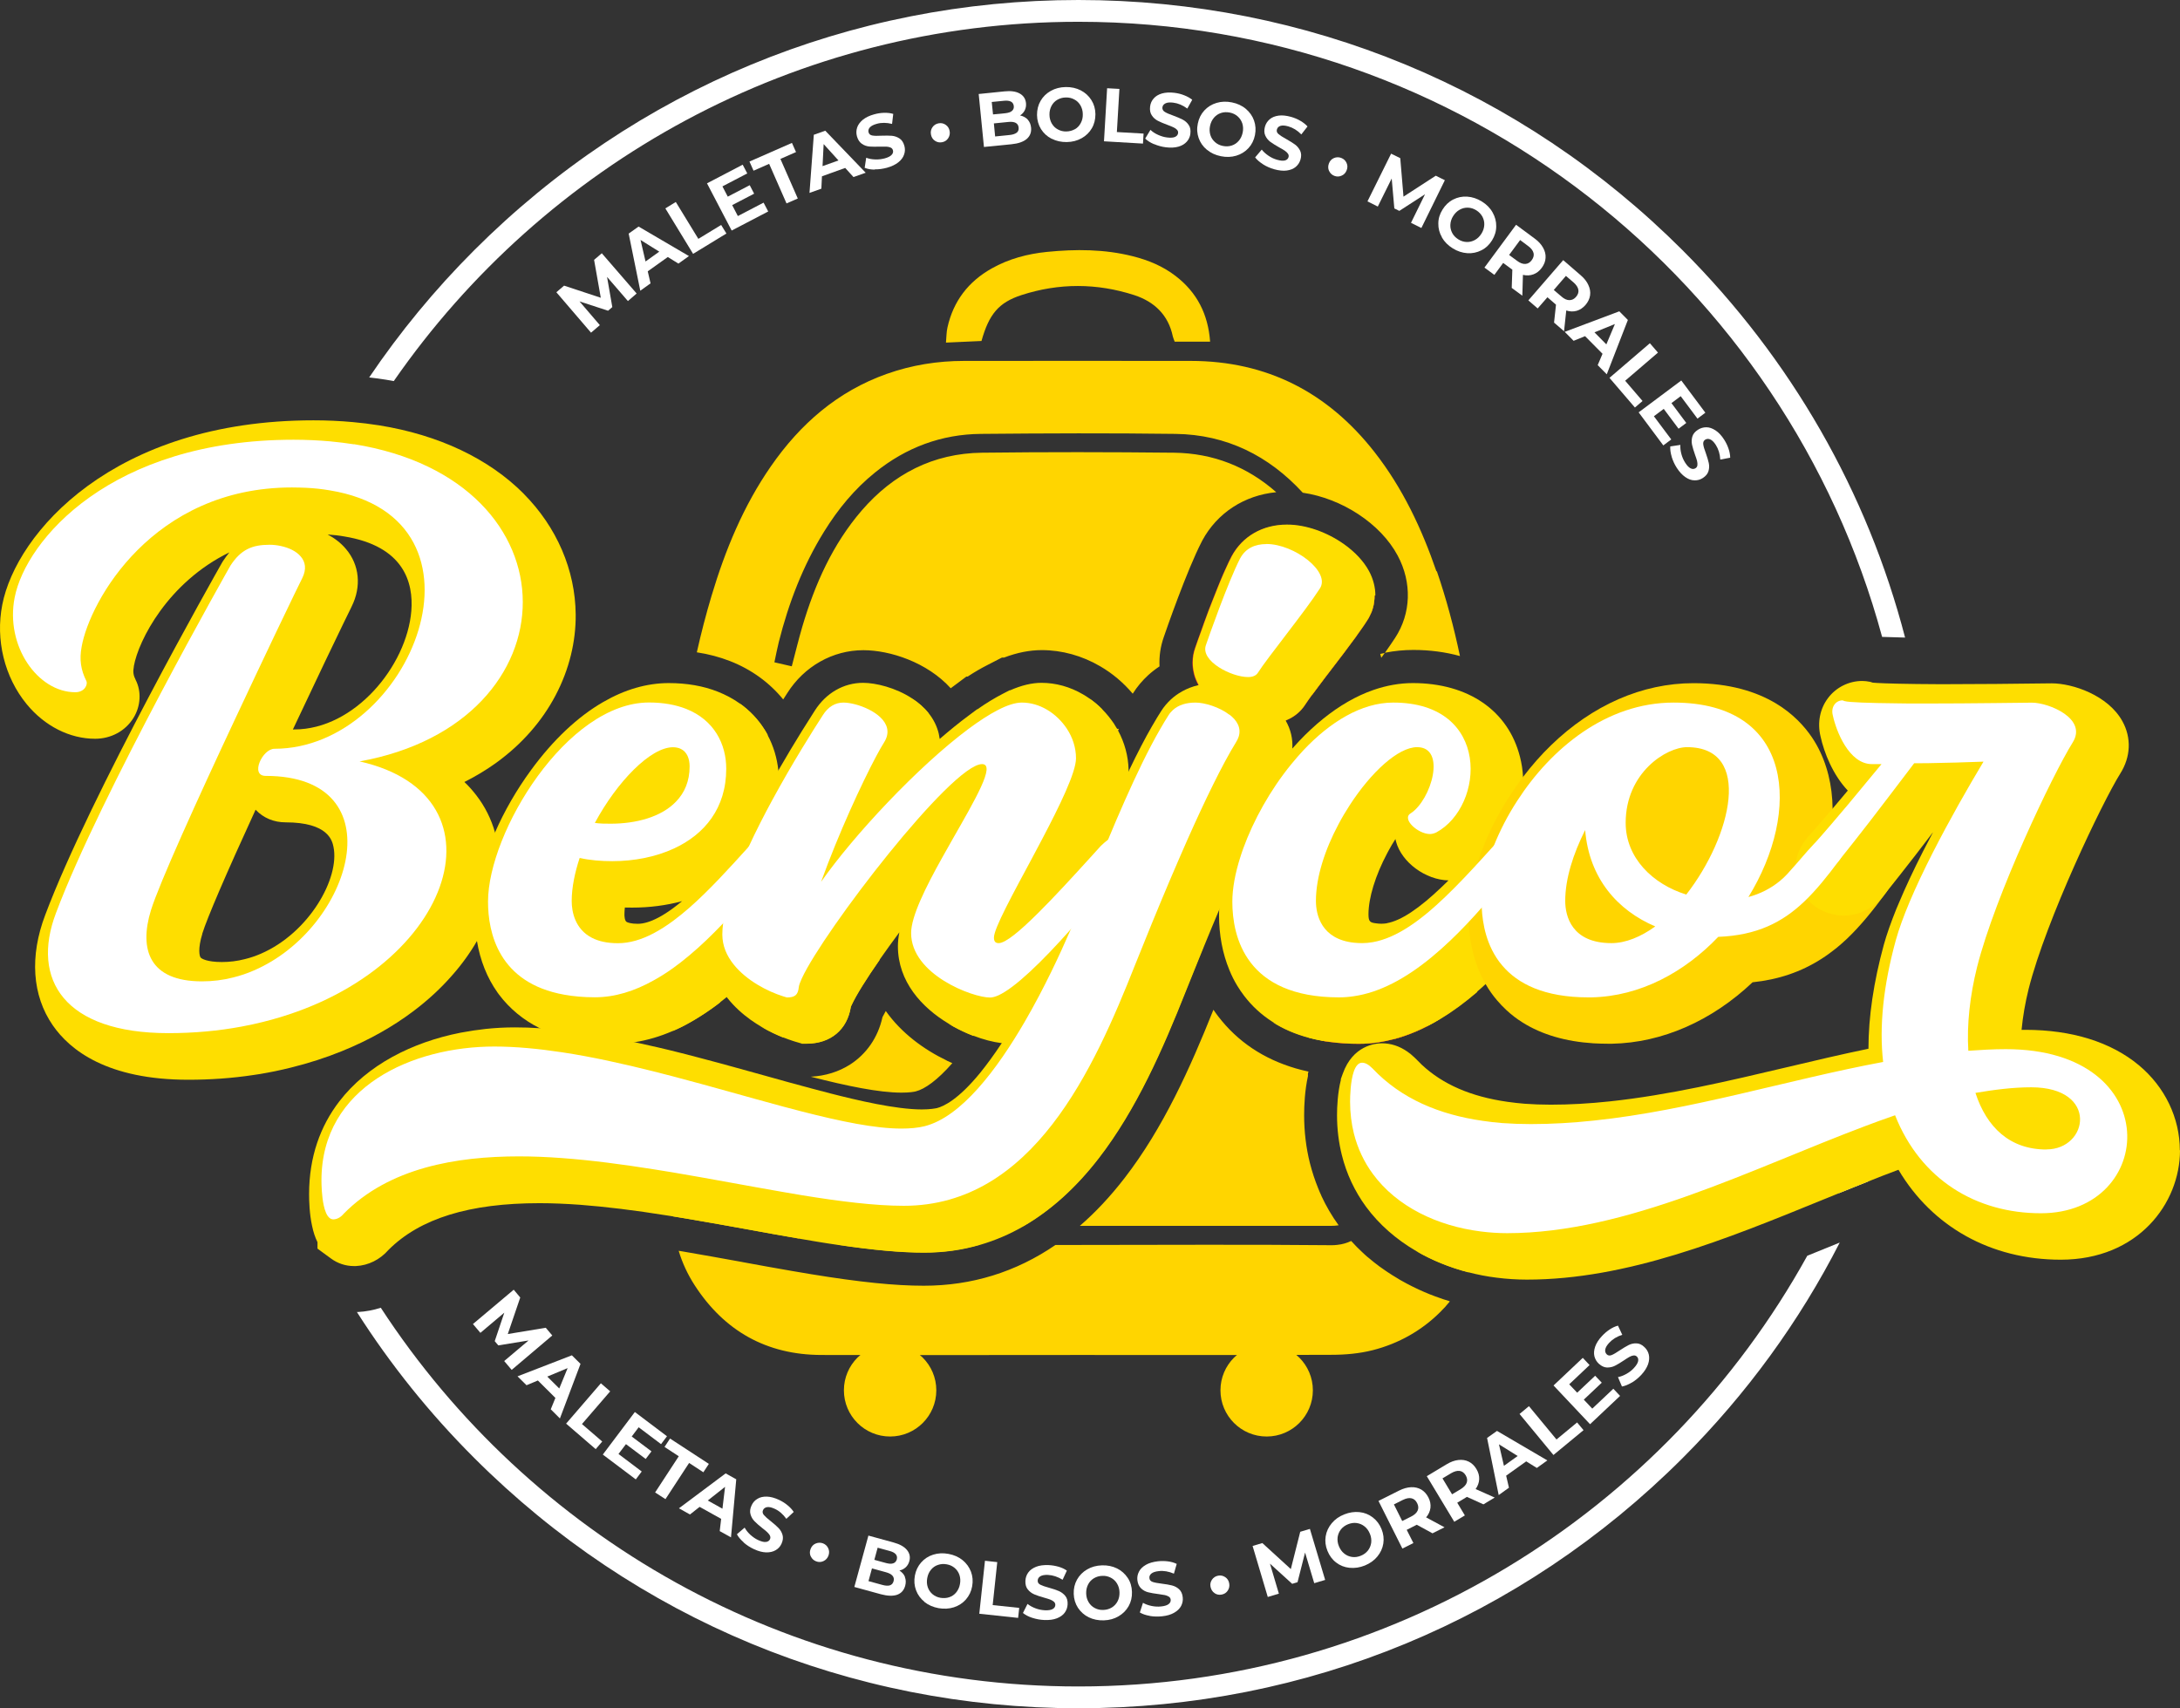 <?xml version="1.0" encoding="UTF-8"?><svg xmlns="http://www.w3.org/2000/svg" viewBox="0 0 257.16 201.55"><rect x="0" y="0" width="257.16" height="201.55" fill="#333333" stroke="none"/><defs><style>.d{fill:#d2222d;}.e{fill:#fff;}.f{fill:#ffd500;}.g{fill:#fede00;}</style></defs><g id="a"/><g id="b"><g id="c"><path class="e" d="M217.99,138.22c-.36,.86-.73,1.72-1.11,2.57,1.17-.48,2.33-.94,3.47-1.39,.34-.82,.67-1.64,.99-2.47-1.1,.42-2.21,.85-3.34,1.3Zm-4.8,9.94c-16.74,30.27-49.01,50.81-85.98,50.81-34.42,0-64.76-17.8-82.29-44.68-.87,.28-1.77,.45-2.68,.5-.05,0-.1,0-.14,0,3.93,6.17,8.56,11.95,13.86,17.24,19.04,19.03,44.34,29.51,71.26,29.51s52.23-10.48,71.26-29.51c7.58-7.58,13.8-16.15,18.54-25.43-1.27,.52-2.54,1.04-3.82,1.55Zm-14.72-118.65C179.44,10.48,154.13,0,127.21,0S74.99,10.48,55.95,29.51c-4.66,4.66-8.8,9.69-12.4,15.02,.65,.07,1.31,.16,1.99,.27,.31,.05,.61,.1,.91,.16C64.19,19.37,93.78,2.57,127.21,2.57c45.29,0,83.51,30.81,94.81,72.57,.5,.02,1.34,.05,2.71,.08-4.45-17.14-13.41-32.85-26.26-45.71ZM38.19,142.21c.15,.69,.38,1.29,.73,1.54-.25-.51-.49-1.02-.73-1.54Z"/><g><path class="e" d="M59.47,160.58l2.88-2.43-3.57,.58-.42-.5,1.13-3.36-2.82,2.38-.88-1.04,4.81-4.05,.77,.92-1.47,4.31,4.48-.74,.77,.91-4.79,4.06-.88-1.04Z"/><path class="e" d="M65.52,164.93l-2.07-2.06-1.34,.56-1.06-1.05,6.41-2.48,1.02,1.01-2.43,6.44-1.08-1.08,.55-1.35Zm.45-1.11l.99-2.41-2.4,1,1.41,1.4Z"/><path class="e" d="M70.88,163.2l1.1,.95-3.33,3.86,2.39,2.06-.77,.9-3.49-3.01,4.1-4.76Z"/><path class="e" d="M75.7,173.61l-.7,.93-3.89-2.93,3.78-5.02,3.79,2.86-.7,.93-2.64-1.99-.82,1.09,2.33,1.75-.68,.9-2.33-1.75-.88,1.16,2.73,2.06Z"/><path class="e" d="M80.07,171.81l-1.68-1.1,.65-.99,4.58,2.99-.65,.99-1.68-1.1-2.79,4.27-1.22-.79,2.79-4.27Z"/><path class="e" d="M85.08,179.2l-2.55-1.42-1.14,.9-1.3-.73,5.51-4.12,1.25,.7-.62,6.85-1.33-.74,.17-1.45Zm.14-1.19l.31-2.59-2.04,1.61,1.74,.97Z"/><path class="e" d="M87.72,181.96c-.36-.32-.63-.63-.79-.95l.91-.78c.16,.29,.38,.57,.67,.84,.29,.26,.6,.48,.93,.63,.37,.17,.68,.25,.91,.22,.23-.03,.39-.13,.48-.32,.06-.14,.06-.27,0-.41s-.17-.27-.31-.41-.34-.3-.59-.49c-.39-.31-.69-.57-.92-.81-.23-.23-.39-.51-.48-.83-.09-.32-.05-.67,.13-1.05,.15-.33,.38-.59,.69-.77,.3-.19,.67-.27,1.11-.26,.43,.01,.91,.14,1.43,.38,.36,.17,.7,.38,1,.63,.31,.25,.55,.51,.74,.8l-.87,.81c-.39-.54-.84-.94-1.37-1.18-.37-.17-.67-.24-.9-.2s-.39,.15-.48,.35c-.09,.2-.06,.39,.1,.58,.16,.19,.43,.43,.8,.72,.39,.31,.69,.57,.92,.81,.23,.23,.39,.51,.48,.82,.09,.32,.05,.66-.12,1.04-.15,.33-.38,.58-.69,.76-.31,.18-.68,.27-1.12,.26s-.92-.14-1.44-.38c-.45-.21-.86-.47-1.22-.79Z"/><path class="e" d="M95.64,183.63c-.13-.28-.14-.57-.02-.88s.31-.52,.59-.64,.57-.13,.86-.03c.29,.11,.5,.3,.63,.58,.13,.28,.14,.57,.03,.87s-.31,.52-.59,.65-.57,.14-.86,.03c-.29-.11-.5-.3-.63-.58Z"/><path class="e" d="M106.74,186.06c.13,.31,.14,.65,.04,1.03-.15,.53-.46,.88-.95,1.06-.49,.17-1.13,.15-1.92-.06l-3.13-.86,1.66-6.06,2.96,.81c.74,.2,1.27,.5,1.59,.89,.32,.39,.41,.83,.28,1.31-.08,.29-.22,.54-.43,.73s-.45,.32-.74,.38c.32,.21,.54,.46,.66,.77Zm-1.77,.98c.22-.07,.37-.23,.44-.49,.14-.5-.17-.86-.91-1.06l-1.64-.45-.41,1.5,1.64,.45c.37,.1,.66,.12,.89,.05Zm-1.44-4.44l-.39,1.43,1.39,.38c.35,.09,.62,.11,.84,.03,.21-.07,.35-.23,.42-.46,.06-.24,.02-.44-.12-.61-.15-.17-.39-.3-.74-.39l-1.39-.38Z"/><path class="e" d="M109.06,188.99c-.46-.37-.8-.83-1-1.37s-.25-1.11-.14-1.72c.11-.61,.36-1.12,.74-1.56,.38-.43,.85-.74,1.42-.92s1.17-.21,1.81-.09c.64,.12,1.19,.36,1.65,.73s.79,.83,1,1.37c.2,.54,.25,1.11,.14,1.72-.11,.61-.36,1.12-.74,1.56-.38,.43-.86,.74-1.42,.92-.56,.18-1.17,.21-1.81,.1-.64-.12-1.19-.36-1.66-.73Zm2.92-.55c.33-.11,.6-.3,.82-.57,.22-.27,.37-.59,.44-.98,.07-.38,.05-.74-.06-1.07-.11-.33-.3-.61-.56-.83-.26-.22-.58-.37-.94-.43-.37-.07-.71-.04-1.04,.07s-.6,.3-.82,.57c-.22,.27-.37,.59-.44,.98-.07,.38-.05,.74,.06,1.07,.11,.33,.3,.61,.56,.83,.26,.22,.58,.37,.94,.43s.71,.04,1.04-.07Z"/><path class="e" d="M116.19,184.14l1.45,.16-.54,5.07,3.13,.33-.13,1.18-4.58-.49,.67-6.25Z"/><path class="e" d="M121.76,190.87c-.46-.15-.82-.35-1.09-.57l.54-1.07c.26,.21,.57,.38,.94,.52,.37,.14,.73,.21,1.1,.23,.41,.02,.72-.03,.92-.14s.31-.27,.32-.48c0-.15-.05-.28-.16-.38s-.26-.19-.44-.26-.42-.14-.73-.23c-.47-.13-.86-.26-1.16-.39-.3-.13-.55-.32-.76-.58-.21-.26-.3-.6-.28-1.02,.02-.37,.13-.69,.34-.98,.21-.29,.52-.51,.92-.67,.4-.16,.89-.22,1.47-.2,.4,.02,.79,.08,1.17,.19s.71,.26,.99,.46l-.5,1.08c-.57-.35-1.14-.54-1.72-.57-.41-.02-.71,.04-.91,.16-.2,.12-.3,.29-.31,.51s.1,.38,.32,.49,.56,.23,1.01,.35c.47,.13,.86,.26,1.16,.39s.55,.32,.76,.57c.21,.25,.3,.59,.28,1.01-.02,.36-.13,.68-.34,.97-.21,.29-.52,.51-.93,.67-.41,.16-.9,.22-1.47,.2-.5-.02-.97-.11-1.43-.26Z"/><path class="e" d="M128.43,190.81c-.53-.26-.95-.64-1.27-1.12-.31-.48-.48-1.03-.5-1.65-.02-.62,.11-1.17,.39-1.68,.28-.5,.68-.9,1.19-1.2,.51-.3,1.1-.46,1.75-.48s1.24,.1,1.77,.36c.53,.26,.95,.64,1.27,1.12s.48,1.03,.5,1.65c.02,.62-.11,1.18-.39,1.68-.28,.5-.68,.9-1.19,1.2s-1.09,.46-1.74,.48c-.65,.02-1.24-.1-1.78-.36Zm2.73-1.16c.29-.18,.52-.43,.68-.74s.23-.66,.22-1.05c-.01-.39-.11-.73-.29-1.03-.18-.3-.42-.53-.73-.69s-.64-.24-1.01-.22c-.37,.01-.7,.11-1,.29-.29,.18-.52,.42-.68,.74s-.23,.66-.22,1.05c.01,.39,.11,.73,.29,1.03,.18,.3,.42,.53,.73,.69,.3,.16,.64,.24,1.01,.22,.37-.01,.7-.11,1-.29Z"/><path class="e" d="M135.63,190.64c-.48-.08-.87-.22-1.17-.4l.37-1.14c.29,.17,.62,.29,1.01,.37,.38,.08,.76,.1,1.13,.06,.41-.04,.71-.14,.89-.28,.18-.14,.26-.32,.24-.52-.02-.15-.09-.27-.21-.35-.13-.08-.28-.15-.47-.19s-.44-.08-.76-.12c-.49-.06-.89-.13-1.21-.21-.32-.08-.6-.23-.84-.46-.24-.23-.39-.55-.44-.96-.04-.36,.02-.7,.19-1.02,.16-.32,.43-.58,.81-.8,.38-.22,.85-.35,1.42-.42,.4-.04,.79-.04,1.18,.01,.39,.05,.74,.15,1.04,.3l-.33,1.15c-.61-.26-1.21-.37-1.78-.3-.4,.04-.7,.14-.88,.29-.18,.15-.26,.33-.23,.55,.02,.21,.15,.36,.39,.44,.23,.08,.59,.14,1.06,.2,.49,.06,.89,.13,1.21,.21,.32,.08,.6,.23,.84,.45,.24,.22,.39,.54,.43,.96,.04,.36-.03,.69-.19,1.01-.17,.32-.44,.58-.82,.8-.38,.22-.85,.36-1.43,.42-.49,.05-.98,.04-1.45-.04Z"/><path class="e" d="M143.28,187.96c-.26-.17-.41-.42-.48-.74s0-.6,.17-.85c.17-.25,.41-.41,.72-.47,.31-.06,.59,0,.84,.17,.26,.17,.41,.41,.47,.73s0,.6-.17,.86-.41,.41-.72,.47c-.31,.06-.59,0-.84-.17Z"/><path class="e" d="M155.03,186.78l-1.08-3.61-.89,3.5-.63,.19-2.62-2.38,1.05,3.54-1.31,.39-1.79-6.02,1.15-.34,3.36,3.07,1.11-4.4,1.14-.34,1.8,6.02-1.31,.39Z"/><path class="e" d="M159.19,184.97c-.59-.06-1.12-.27-1.57-.62-.46-.35-.8-.81-1.03-1.38-.23-.57-.3-1.14-.21-1.71,.09-.57,.33-1.08,.71-1.54,.38-.46,.87-.81,1.48-1.05,.6-.24,1.2-.33,1.79-.27s1.11,.27,1.57,.62c.46,.35,.81,.81,1.04,1.38,.23,.57,.3,1.14,.21,1.71-.09,.57-.33,1.08-.71,1.54-.38,.46-.87,.8-1.47,1.05-.6,.24-1.2,.33-1.79,.27Zm2.17-2.03c.21-.27,.34-.58,.39-.92,.04-.35,0-.7-.15-1.06-.15-.36-.35-.65-.63-.87-.27-.22-.58-.35-.92-.4-.34-.05-.68,0-1.03,.14s-.62,.34-.84,.61c-.21,.27-.34,.58-.39,.92-.04,.35,0,.7,.15,1.06,.15,.36,.35,.65,.63,.87,.27,.22,.58,.35,.92,.4,.34,.05,.68,0,1.03-.14s.62-.34,.84-.61Z"/><path class="e" d="M169,180.91l-1.87-1.02-.06,.03-1.13,.57,.79,1.56-1.3,.65-2.82-5.62,2.43-1.22c.5-.25,.97-.38,1.42-.4,.45-.02,.85,.08,1.2,.28,.35,.21,.63,.52,.84,.93s.29,.83,.24,1.23c-.05,.4-.22,.78-.51,1.12l2.17,1.17-1.4,.7Zm-2.49-4.14c-.29-.07-.63,0-1.02,.19l-1.06,.53,.98,1.96,1.06-.53c.39-.2,.64-.43,.76-.7,.12-.27,.1-.56-.06-.88-.16-.32-.38-.51-.67-.57Z"/><path class="e" d="M174.98,177.48l-1.94-.88-.06,.04-1.08,.65,.9,1.5-1.25,.75-3.24-5.38,2.33-1.4c.48-.29,.94-.46,1.39-.51,.45-.05,.85,.01,1.22,.19s.67,.47,.91,.87c.24,.4,.35,.8,.33,1.21-.02,.41-.16,.79-.42,1.16l2.25,1-1.34,.81Zm-2.8-3.94c-.29-.04-.62,.05-1,.27l-1.02,.61,1.13,1.88,1.02-.61c.37-.23,.61-.48,.71-.76,.1-.28,.05-.57-.12-.87-.18-.3-.42-.48-.71-.52Z"/><path class="e" d="M180.04,172.41l-2.37,1.69,.33,1.42-1.21,.87-1.37-6.74,1.17-.83,5.94,3.48-1.24,.89-1.24-.77Zm-1.01-.63l-2.21-1.38,.59,2.54,1.62-1.16Z"/><path class="e" d="M179.24,166.83l1.12-.93,3.25,3.93,2.43-2.01,.76,.91-3.55,2.93-4-4.84Z"/><path class="e" d="M190.31,163.84l.8,.85-3.54,3.34-4.31-4.57,3.45-3.26,.8,.85-2.4,2.27,.94,.99,2.12-2,.78,.82-2.12,2,1,1.06,2.49-2.35Z"/><path class="e" d="M192.47,163.12c-.41,.25-.79,.4-1.14,.46l-.47-1.11c.33-.06,.66-.19,1-.38,.34-.19,.64-.42,.89-.7,.28-.3,.44-.57,.49-.8,.04-.23,0-.41-.16-.55-.11-.1-.24-.14-.39-.12-.15,.02-.31,.07-.48,.17-.17,.09-.38,.23-.65,.41-.41,.27-.76,.49-1.05,.63-.29,.15-.6,.21-.94,.21-.33-.01-.65-.16-.96-.44-.27-.25-.44-.54-.53-.89-.08-.35-.05-.72,.09-1.13s.41-.83,.8-1.25c.27-.29,.57-.55,.9-.77,.33-.22,.66-.37,.99-.46l.51,1.08c-.64,.2-1.15,.52-1.54,.94-.28,.3-.43,.56-.47,.8-.04,.23,.03,.42,.18,.57s.35,.17,.58,.08c.23-.09,.54-.28,.93-.54,.41-.27,.76-.48,1.05-.63,.29-.15,.6-.22,.93-.21,.33,0,.65,.15,.95,.44,.26,.24,.44,.54,.52,.89,.08,.35,.05,.73-.09,1.14-.15,.41-.41,.83-.8,1.25-.34,.36-.71,.67-1.13,.92Z"/></g><g><path class="e" d="M74.07,35.52l-2.46-2.85,.62,3.56-.5,.43-3.37-1.1,2.4,2.8-1.04,.89-4.09-4.77,.91-.78,4.33,1.43-.79-4.47,.91-.78,4.11,4.75-1.03,.89Z"/><path class="e" d="M78.78,30.32l-2.37,1.69,.33,1.42-1.21,.87-1.37-6.74,1.17-.83,5.94,3.48-1.24,.89-1.24-.77Zm-1.01-.63l-2.21-1.38,.59,2.54,1.62-1.16Z"/><path class="e" d="M78.48,24.59l1.24-.76,2.66,4.35,2.69-1.64,.62,1.01-3.93,2.4-3.27-5.36Z"/><path class="e" d="M90.08,23.92l.54,1.03-4.31,2.25-2.91-5.57,4.21-2.2,.54,1.03-2.93,1.53,.63,1.21,2.59-1.35,.52,1-2.59,1.35,.67,1.29,3.03-1.58Z"/><path class="e" d="M90.73,19.33l-1.84,.81-.48-1.08,5.01-2.2,.48,1.08-1.84,.81,2.05,4.67-1.33,.58-2.05-4.67Z"/><path class="e" d="M99.71,19.81l-2.75,.99-.07,1.46-1.4,.5,.51-6.86,1.35-.48,4.77,4.96-1.44,.51-.98-1.08Zm-.8-.88l-1.75-1.93-.13,2.6,1.88-.67Z"/><path class="e" d="M103.22,20.01c-.48,0-.89-.07-1.22-.21l.18-1.19c.31,.12,.66,.19,1.05,.2,.39,.02,.76-.03,1.12-.12,.4-.11,.68-.25,.83-.42,.16-.17,.21-.35,.15-.55-.04-.14-.13-.25-.27-.31-.14-.06-.3-.1-.5-.11-.19,0-.45,0-.77,0-.49,.02-.9,.01-1.22-.01-.32-.03-.63-.13-.9-.32s-.47-.48-.58-.88c-.1-.35-.09-.7,.02-1.04,.11-.34,.34-.64,.67-.92,.34-.27,.78-.49,1.34-.64,.39-.11,.78-.17,1.17-.18,.39-.01,.75,.03,1.08,.13l-.14,1.18c-.65-.16-1.25-.17-1.81-.01-.39,.11-.66,.25-.82,.43-.15,.18-.2,.37-.14,.58,.06,.21,.21,.33,.45,.37s.6,.05,1.07,.02c.49-.02,.9-.01,1.22,.01,.32,.03,.62,.13,.9,.31s.47,.47,.58,.87c.1,.35,.09,.69-.03,1.03-.11,.34-.34,.65-.68,.92-.34,.27-.79,.49-1.34,.64-.48,.13-.96,.2-1.44,.19Z"/><path class="e" d="M110.29,16.61c-.26-.17-.41-.42-.47-.74-.06-.32,0-.6,.17-.85,.17-.25,.41-.41,.72-.47,.31-.06,.59,0,.84,.17,.25,.17,.41,.41,.47,.73,.06,.32,0,.6-.17,.86-.17,.26-.41,.41-.72,.47s-.59,0-.84-.17Z"/><path class="e" d="M121.23,14.11c.23,.25,.36,.56,.4,.95,.05,.55-.12,.99-.51,1.33-.4,.34-1,.55-1.82,.63l-3.23,.32-.62-6.25,3.05-.31c.76-.08,1.36,.01,1.8,.26,.44,.25,.68,.63,.73,1.13,.03,.3-.02,.58-.14,.83s-.31,.46-.56,.62c.37,.08,.67,.24,.9,.48Zm-4.24-2.08l.15,1.47,1.44-.14c.36-.04,.62-.12,.79-.27,.17-.14,.25-.34,.22-.58s-.14-.42-.33-.52c-.2-.1-.47-.14-.83-.1l-1.44,.14Zm2.94,3.63c.18-.14,.26-.35,.23-.61-.05-.52-.46-.74-1.23-.66l-1.69,.17,.15,1.54,1.69-.17c.38-.04,.66-.13,.84-.27Z"/><path class="e" d="M124.05,16.37c-.53-.27-.94-.65-1.25-1.14-.3-.49-.46-1.04-.47-1.66,0-.62,.13-1.17,.42-1.67s.69-.89,1.21-1.18c.52-.29,1.1-.44,1.76-.45,.65-.01,1.24,.12,1.77,.39,.52,.27,.94,.65,1.25,1.14,.31,.49,.47,1.04,.48,1.66,0,.62-.13,1.17-.42,1.67-.29,.5-.69,.89-1.21,1.18-.52,.29-1.1,.44-1.75,.45-.65,.01-1.24-.12-1.77-.39Zm2.75-1.12c.3-.18,.53-.42,.69-.73,.17-.31,.25-.66,.24-1.04,0-.39-.1-.73-.27-1.04-.18-.3-.41-.54-.72-.7-.3-.17-.64-.25-1.01-.24-.37,0-.7,.1-1,.27s-.53,.42-.69,.72-.25,.66-.24,1.04c0,.39,.1,.74,.27,1.04,.18,.3,.41,.54,.72,.7,.3,.17,.64,.25,1.01,.24s.7-.1,1-.27Z"/><path class="e" d="M130.6,10.41l1.45,.08-.3,5.09,3.15,.18-.07,1.18-4.6-.27,.37-6.27Z"/><path class="e" d="M136.13,17.01c-.44-.19-.79-.41-1.04-.66l.62-1.03c.24,.23,.54,.43,.9,.59s.71,.27,1.08,.31c.41,.05,.72,.03,.93-.07s.33-.25,.35-.45c.02-.15-.02-.28-.13-.39-.1-.11-.24-.21-.42-.29-.17-.08-.41-.18-.71-.29-.46-.17-.84-.33-1.13-.48-.29-.15-.53-.36-.71-.64-.19-.28-.25-.62-.2-1.04,.04-.36,.18-.68,.42-.95,.23-.27,.56-.47,.97-.59,.42-.12,.91-.15,1.48-.08,.4,.05,.78,.14,1.15,.29,.37,.14,.68,.32,.95,.53l-.58,1.04c-.54-.4-1.09-.63-1.67-.7-.4-.05-.71-.02-.92,.09-.21,.11-.33,.27-.35,.48s.07,.39,.28,.52c.21,.13,.54,.28,.98,.43,.46,.17,.84,.33,1.13,.48s.53,.36,.71,.63c.19,.27,.25,.61,.2,1.03-.04,.36-.18,.67-.42,.94-.24,.27-.56,.47-.98,.59-.42,.12-.91,.15-1.48,.08-.49-.06-.96-.19-1.4-.38Z"/><path class="e" d="M142.37,17.67c-.46-.38-.78-.84-.97-1.38-.19-.54-.23-1.12-.1-1.72,.12-.6,.38-1.12,.77-1.54,.39-.42,.87-.72,1.44-.89,.57-.17,1.17-.19,1.81-.06,.64,.13,1.19,.38,1.64,.76,.45,.38,.78,.84,.97,1.38,.19,.54,.23,1.12,.11,1.72-.12,.6-.38,1.12-.77,1.54-.39,.42-.87,.72-1.44,.89-.57,.17-1.17,.19-1.81,.06s-1.19-.38-1.64-.76Zm2.93-.5c.33-.11,.6-.29,.83-.56,.23-.26,.38-.59,.46-.97,.08-.38,.06-.74-.04-1.07-.11-.33-.29-.61-.55-.84s-.57-.38-.93-.45c-.36-.07-.71-.06-1.04,.05-.33,.11-.6,.29-.83,.56-.23,.27-.38,.59-.46,.97-.08,.38-.06,.74,.04,1.07s.29,.61,.55,.84,.57,.38,.93,.45c.36,.07,.71,.06,1.04-.05Z"/><path class="e" d="M148.99,19.38c-.41-.26-.72-.53-.93-.81l.78-.92c.2,.26,.47,.5,.79,.72s.66,.38,1.02,.48c.4,.11,.71,.14,.93,.08s.36-.19,.42-.39c.04-.14,.02-.28-.07-.41s-.21-.24-.37-.35c-.16-.11-.38-.24-.66-.39-.43-.24-.77-.46-1.04-.65-.26-.19-.46-.44-.6-.74-.14-.3-.15-.65-.04-1.06,.1-.35,.29-.64,.56-.87,.27-.23,.62-.37,1.05-.43s.92,0,1.47,.15c.39,.11,.75,.26,1.09,.46,.34,.2,.63,.42,.85,.67l-.73,.94c-.47-.48-.98-.79-1.54-.95-.39-.11-.7-.13-.92-.06s-.36,.21-.42,.42c-.06,.21,0,.39,.19,.55s.49,.36,.9,.58c.43,.24,.77,.46,1.04,.65s.46,.44,.61,.73c.14,.3,.16,.64,.04,1.05-.1,.34-.29,.63-.56,.86-.27,.23-.63,.37-1.06,.43s-.93,0-1.48-.15c-.48-.14-.92-.33-1.33-.59Z"/><path class="e" d="M156.78,20.17c-.13-.28-.13-.57-.02-.88,.11-.3,.31-.52,.59-.64,.28-.12,.57-.13,.86-.02,.29,.11,.5,.3,.63,.58,.13,.28,.14,.57,.02,.87-.11,.3-.31,.52-.59,.64-.28,.13-.57,.14-.86,.03-.29-.11-.5-.31-.63-.59Z"/><path class="e" d="M166.44,26.3l1.66-3.38-3.03,1.96-.59-.29-.31-3.53-1.64,3.31-1.22-.61,2.79-5.63,1.08,.53,.38,4.54,3.81-2.47,1.07,.53-2.77,5.64-1.22-.61Z"/><path class="e" d="M170.1,28c-.3-.51-.44-1.06-.43-1.63,0-.58,.17-1.13,.5-1.65,.32-.52,.74-.92,1.25-1.18,.51-.26,1.06-.38,1.66-.34s1.17,.23,1.72,.57c.55,.34,.98,.77,1.27,1.29,.29,.51,.44,1.06,.43,1.64,0,.58-.17,1.13-.49,1.65-.32,.52-.74,.92-1.26,1.18-.51,.26-1.07,.38-1.66,.34-.59-.04-1.16-.22-1.72-.57-.55-.34-.98-.77-1.28-1.29Zm2.92,.55c.34,.01,.67-.07,.97-.24,.31-.17,.56-.42,.77-.75,.21-.33,.31-.67,.33-1.02,.02-.35-.06-.67-.22-.98-.17-.3-.4-.55-.72-.75s-.65-.3-.99-.31c-.34-.01-.67,.07-.97,.24-.31,.17-.56,.42-.77,.75s-.31,.67-.33,1.02c-.02,.35,.06,.67,.22,.98,.16,.3,.4,.55,.72,.75,.31,.2,.65,.3,.99,.31Z"/><path class="e" d="M178.33,33.94l.07-2.13-.06-.04-1.02-.75-1.04,1.41-1.17-.86,3.73-5.05,2.19,1.62c.45,.33,.78,.69,1,1.09,.22,.39,.32,.79,.29,1.2-.02,.41-.18,.8-.45,1.17s-.61,.63-.99,.77c-.38,.14-.79,.16-1.23,.06l-.07,2.46-1.26-.93Zm2.57-4.09c-.07-.29-.28-.56-.63-.82l-.95-.71-1.3,1.76,.95,.7c.35,.26,.67,.38,.97,.36,.3-.02,.55-.17,.75-.45,.21-.28,.28-.57,.21-.86Z"/><path class="e" d="M183.32,38.07l.23-2.12-.05-.05-.96-.83-1.15,1.32-1.1-.95,4.11-4.75,2.06,1.78c.42,.36,.73,.75,.91,1.16,.19,.41,.26,.81,.2,1.22-.06,.4-.24,.78-.54,1.13-.31,.35-.65,.58-1.04,.69-.39,.11-.8,.1-1.23-.04l-.26,2.45-1.18-1.02Zm2.87-3.88c-.05-.29-.24-.58-.57-.87l-.9-.77-1.43,1.66,.9,.77c.33,.29,.64,.43,.94,.43s.56-.12,.79-.39c.23-.27,.32-.55,.27-.84Z"/><path class="e" d="M189.03,41.73l-2.05-2.07-1.35,.55-1.05-1.06,6.44-2.42,1.01,1.02-2.49,6.41-1.07-1.08,.57-1.34Zm.46-1.1l1.01-2.4-2.41,.98,1.4,1.42Z"/><path class="e" d="M194.63,40.5l.95,1.1-3.87,3.32,2.05,2.39-.9,.77-3-3.5,4.77-4.09Z"/><path class="e" d="M197.14,51.85l-.93,.7-2.91-3.9,5.03-3.76,2.84,3.8-.93,.7-1.98-2.65-1.09,.82,1.75,2.34-.91,.68-1.75-2.34-1.16,.87,2.05,2.74Z"/><path class="e" d="M197.2,53.89c-.14-.46-.19-.87-.17-1.22l1.19-.18c-.02,.33,.02,.69,.12,1.07,.1,.38,.25,.72,.45,1.03,.22,.35,.44,.57,.65,.67,.21,.1,.4,.09,.57-.02,.13-.08,.2-.2,.22-.35,.02-.15,0-.32-.04-.51-.05-.19-.13-.43-.24-.73-.16-.46-.28-.85-.35-1.17-.07-.32-.06-.64,.03-.96,.09-.32,.31-.59,.67-.82,.31-.2,.64-.29,.99-.29,.36,0,.71,.13,1.08,.37s.7,.6,1.01,1.08c.22,.34,.39,.69,.52,1.07,.13,.37,.19,.73,.2,1.07l-1.17,.22c-.04-.67-.22-1.24-.53-1.73-.22-.34-.44-.56-.66-.65-.22-.09-.41-.08-.6,.04-.18,.12-.25,.3-.22,.54,.03,.25,.13,.59,.3,1.03,.16,.46,.28,.85,.35,1.17,.07,.32,.06,.64-.03,.95-.09,.32-.31,.59-.66,.82-.3,.2-.63,.29-.99,.28-.36,0-.72-.13-1.08-.38s-.7-.61-1.01-1.09c-.27-.42-.47-.86-.61-1.32Z"/></g><g><path class="f" d="M80.93,83.64c-.24,1.57-.45,3.14-.63,4.71-.23,2.07-.41,4.13-.54,6.21h0c-.12,1.84-.19,3.69-.24,5.54,3.58-1.66,6.15-4.73,6.15-9.41,0-2.9-1.42-5.75-4.74-7.06Zm60.1-.75c-1.1,0-2.02,.28-2.68,.89,.79,.01,1.58,.02,2.37,.03,1.48,.02,2.92,.2,4.31,.51-1.18-.92-2.96-1.44-4-1.44Zm8.37-18.7c-1.32,0-2.44,.47-3.1,1.69-1.41,2.73-3.76,9.4-4.04,10.24-.66,1.88,3.01,3.76,4.98,3.76,.56,0,.94-.19,1.13-.47,1.13-1.79,5.64-7.33,7.33-9.97,1.32-1.97-3.01-5.26-6.3-5.26Zm1.08,21.57c-.12,.13-.24,.26-.37,.4,.13,.07,.26,.14,.4,.21,0-.2,0-.4-.03-.61Zm12.34-8.61c.03,.15,.08,.3,.12,.45,.14-.19,.28-.37,.4-.56-.17,.03-.35,.07-.52,.11Zm6.63-9.73c-1.74-5.06-4-9.86-7.32-14.1-5.5-7.02-12.67-10.73-21.65-10.74-8.92-.02-17.84,0-26.77,0-3.12,0-6.16,.49-9.1,1.53-5.81,2.06-10.21,5.91-13.67,10.9-3.24,4.67-5.38,9.86-7,15.27-.66,2.21-1.24,4.44-1.74,6.68,1.39,.21,2.7,.56,3.93,1.04,2.53,.99,4.66,2.56,6.26,4.52,.17-.26,.33-.51,.48-.75,2-3.16,5.36-5.06,8.97-5.06,3.14,0,7.53,1.42,10.31,4.49l1.85-1.38h.15c.82-.54,1.6-.99,2.37-1.38l1.67-.86h.25c1.55-.59,3.02-.88,4.46-.88,2.37,0,4.75,.66,6.87,1.9,1.44,.83,2.75,1.94,3.85,3.24,.01-.02,.03-.04,.04-.06,.49-.77,1.09-1.49,1.79-2.13,.42-.38,.86-.72,1.33-1.03-.06-1.17,.11-2.35,.51-3.48,.26-.77,2.72-7.86,4.47-11.24l.06-.12c1.76-3.27,4.97-5.35,8.73-5.71-3.41-3-7.43-4.6-12.06-4.66-7.55-.08-15.1-.09-22.65,0-5.75,.07-10.46,2.5-14.2,6.83-3.44,4-5.52,8.7-7,13.7-.44,1.5-.8,3.01-1.24,4.67-.76-.17-1.34-.31-2.05-.47,.18-.85,.33-1.63,.52-2.4,1.16-4.59,2.83-8.97,5.34-13.02,1.64-2.65,3.59-5.03,6.03-6.99,3.64-2.94,7.81-4.5,12.47-4.54,7.65-.07,15.3-.1,22.96,0,6.01,.08,10.99,2.57,15.01,6.94,4.59,.67,9.17,3.63,11.19,7.41,1.71,3.19,1.59,6.83-.3,9.72-.34,.52-.75,1.12-1.2,1.75,1.11-.22,2.23-.33,3.35-.33,1.95,0,3.8,.25,5.5,.72-.71-3.38-1.6-6.73-2.73-10.02Zm-8.03-.02c-.64-1.19-1.69-2.29-2.96-3.19,.38,.45,.7,.92,.96,1.41,.56,1.04,.82,2.14,.78,3.21,.49,1.22,.93,2.47,1.34,3.73,.01,.03,.02,.07,.03,.1h0s.04-.07,.05-.11c0,0,.01-.02,.01-.03,.03-.07,.07-.14,.1-.2,.03-.07,.06-.14,.09-.21,.04-.12,.09-.24,.12-.37,.07-.24,.13-.49,.16-.75,.03-.25,.05-.51,.05-.77,0-.95-.24-1.93-.74-2.85Zm-2.32,4.65c-1.02,1.55-2.64,3.66-4.21,5.72-1.17,1.53-2.49,3.25-2.9,3.92l-.05,.09c-.52,.78-1.23,1.39-2.07,1.8,.21,.43,.37,.87,.48,1.32,.03,.14,.06,.28,.08,.41,.03,.15,.05,.3,.06,.45,.18-.19,.36-.39,.55-.57h0c1.21-1.25,2.46-2.33,3.75-3.23h.01c.44-.61,.99-1.34,1.56-2.09h0c.18-.24,.37-.49,.56-.73,1.08-1.41,2.17-2.85,3.09-4.1-.27-1-.57-1.99-.9-2.97Zm-30.58,10.37c.35,.41,.67,.84,.96,1.29h.57c-.47-.48-.98-.91-1.53-1.29Zm-7.97,.46c-.77,0-1.73,.31-2.83,.88,1.93-.02,3.85-.03,5.78-.04-.9-.53-1.92-.83-2.95-.83Zm-12.95-.46c.21,.28,.4,.57,.57,.88,.2,.37,.37,.75,.49,1.14,.28-.07,.56-.13,.84-.19,.02-.02,.05-.04,.07-.06-.55-.7-1.23-1.29-1.98-1.77Zm-8.1,.46c-.94,0-1.79,.47-2.44,1.51-.47,.72-1.16,1.81-1.98,3.15-.94,1.54-2.06,3.41-3.19,5.44-.05,1.27-.26,2.48-.61,3.63,.47-.13,.99-.21,1.54-.21,.5,0,1,.07,1.47,.19,.09-.19,.17-.38,.27-.57,.49-.99,1.05-1.94,1.7-2.87,.37-.52,.76-1.04,1.19-1.54,2.1-2.49,4.5-4.4,7.19-5.7-.44-1.86-3.6-3.01-5.15-3.01Zm-7.65,34.46c.19,.07,.37,.13,.55,.19v-.73c-.18,.19-.37,.37-.55,.55Zm.42,4.59l-.54-.14c-.63-.17-1.26-.38-1.89-.63,.95,.56,1.85,.97,2.56,1.25v-.48h-.13Zm-2.08-35.86c-.75-1.2-1.74-2.24-2.93-3.09,1.06,1.27,1.79,2.73,2.23,4.27,.09,.31,.16,.61,.22,.92,.29-.49,.57-.97,.86-1.45-.12-.23-.24-.44-.38-.66Zm2.08,35.86l-.54-.14c-.63-.17-1.26-.38-1.89-.63,.95,.56,1.85,.97,2.56,1.25v-.48h-.13Zm-8.92-5.33c-.64,.51-1.3,1-1.96,1.45-.66,.45-1.33,.88-2.01,1.26v.68c0,.55,0,1.1,0,1.64,.66-.28,1.31-.6,1.96-.97,.08-.04,.16-.09,.23-.13,.34-.19,.68-.4,1.03-.62,.46-.29,.93-.6,1.4-.94,.33-.23,.66-.48,.98-.73-.59-.51-1.14-1.06-1.63-1.65Zm78.59,4.64v.2c.12-.03,.25-.06,.38-.1-.12-.04-.25-.07-.38-.1Zm12.57,10.92c-.15-.02-.29-.05-.44-.07-.34-.06-.68-.12-1.01-.19-.24-.05-.47-.1-.7-.16-.38-.09-.75-.18-1.12-.28-.19-.05-.37-.11-.56-.16-.22-.07-.43-.14-.65-.21-.16-.05-.33-.11-.49-.17-.16-.06-.32-.12-.49-.18-.18-.07-.36-.14-.54-.22-.16-.07-.32-.14-.49-.21-.14-.06-.29-.13-.43-.2-.41-.19-.81-.4-1.2-.62-.1-.05-.21-.11-.31-.18-.12-.07-.23-.13-.34-.2-.17-.1-.35-.21-.51-.32-.17-.11-.34-.23-.5-.34-.17-.12-.34-.24-.5-.37-.15-.11-.3-.23-.45-.35-.02-.02-.05-.03-.07-.05-.31-.26-.62-.52-.92-.8-.09-.09-.19-.17-.28-.26-.19-.18-.38-.37-.57-.57v.91c0,3.84,0,7.68,.02,11.52,2.85,3.9,7.65,6.17,12.76,6.81,.15-.92,.23-1.88,.23-2.85,0-3.41,0-6.81,0-10.21-.15-.02-.29-.04-.44-.07Zm-.54-15.5c-.4-.46-.77-.97-1.11-1.51-1.6,1.43-3.23,2.69-4.93,3.73-.55,.33-1.11,.65-1.67,.94h0c-1.28,.66-2.59,1.18-3.94,1.54,.76,.24,1.48,.65,2.16,1.23,.34-.09,.69-.19,1.03-.31,.98-.33,1.97-.74,2.95-1.25,.5-.26,1.01-.54,1.51-.85,1.42-.85,2.85-1.91,4.31-3.16-.1-.12-.21-.24-.31-.36Zm-7.91,7.43c.23,.2,.46,.38,.7,.57-.23-.21-.46-.4-.7-.57Zm-86.68,2.92c0,3.78,.02,7.57,.02,11.35,4.43,.75,8.83,1.59,12.99,2.31,0-3.36,0-6.72,0-10.09-4.09-1.1-8.52-2.39-13.02-3.57Zm20.13-44.11c-.94,0-1.79,.47-2.44,1.51-.47,.72-1.16,1.81-1.98,3.15-.94,1.54-2.06,3.41-3.19,5.44-.27,.48-.54,.97-.81,1.46-.96,1.77-1.91,3.63-2.76,5.47-.19,.21-.38,.43-.58,.64-.19,.21-.38,.42-.57,.63-.38,.42-.77,.84-1.15,1.25-1.58,1.71-3.16,3.32-4.73,4.69-.36,.32-.73,.63-1.1,.92-.1,.08-.2,.16-.3,.24-.16,.12-.31,.24-.47,.35-.02,1.86-.03,3.73-.04,5.6,.19-.14,.37-.27,.56-.41,.45-.34,.9-.7,1.34-1.06,.21-.17,.41-.35,.62-.53,.21-.18,.41-.36,.62-.55,.41-.37,.81-.75,1.21-1.14,.53-.51,1.05-1.04,1.57-1.59-.06,.45-.09,.88-.09,1.29,0,1.34,.52,2.52,1.33,3.53,.09,.12,.19,.23,.3,.35,.09,.1,.17,.19,.27,.29,.09,.09,.19,.19,.28,.28,.07,.07,.13,.12,.2,.19,.15,.14,.31,.27,.47,.39,.07,.05,.13,.11,.2,.16,.09,.07,.18,.14,.27,.2,.06,.04,.12,.09,.18,.12,.13,.09,.26,.17,.39,.26,.35,.23,.7,.43,1.06,.61,.12,.06,.24,.12,.36,.18,.1,.05,.21,.1,.31,.14,.05,.02,.11,.05,.16,.07,.16,.07,.32,.14,.48,.2,.13,.05,.25,.1,.38,.14,.19,.07,.37,.13,.55,.19v-.73c0-1.9,0-3.8-.01-5.7,0-1.25,0-2.5,0-3.75,0-.43,0-.87,0-1.31-.01-3.39,.6-6.56,1.92-9.46,.09-.19,.17-.38,.27-.57,.49-.99,1.05-1.94,1.7-2.87,.37-.52,.76-1.04,1.19-1.54,2.1-2.49,4.5-4.4,7.19-5.7-.44-1.86-3.6-3.01-5.15-3.01Zm21.05,0c-.77,0-1.73,.31-2.83,.88,1.93-.02,3.85-.03,5.78-.04-.9-.53-1.92-.83-2.95-.83Zm-27.29,62.25c-2.35-.39-4.78-.83-7.25-1.28-2.19-.4-4.4-.8-6.61-1.18v.34c0,.16,0,.32,0,.48,.56,.09,1.12,.18,1.68,.28,2.41,.41,4.85,.85,7.2,1.27,2,.37,3.89,.71,5.76,1.03,.09,.02,.17,.03,.26,.04-.4-.26-.76-.6-1.05-.98Zm5.51,1.7c4.28,.64,7.5,.92,10.21,.92,2.28,0,4.47-.31,6.58-.92h-16.79Zm72.17,6.65c-.23-.07-.45-.14-.68-.21-.32-.11-.64-.22-.96-.34-.23-.08-.45-.17-.68-.26-.23-.09-.47-.19-.69-.29-.19-.08-.38-.16-.56-.25-.09-.04-.17-.08-.26-.12-.18-.08-.36-.17-.53-.26-.23-.11-.45-.23-.66-.34-.26-.14-.52-.29-.78-.43-.25-.15-.5-.3-.75-.46-.04-.02-.08-.05-.12-.07-.21-.13-.42-.27-.63-.41-.09-.05-.17-.11-.25-.17-.19-.13-.38-.26-.57-.4-.03-.02-.07-.05-.1-.07-.22-.16-.43-.32-.64-.49-.04-.03-.08-.06-.11-.09-.19-.15-.38-.31-.57-.47-.05-.03-.09-.07-.14-.11-.21-.19-.42-.37-.62-.57-.19-.18-.38-.37-.57-.55-.07-.07-.13-.14-.2-.21-.17-.17-.33-.35-.49-.52h0c-.48,.23-1.03,.4-1.64,.46-.24,.03-.49,.05-.75,.04-9.93-.1-19.87-.03-29.81-.03h-2.68c-4.67,3.2-9.87,4.81-15.54,4.81-3.43,0-7.53-.42-13.29-1.36-.77-.13-1.54-.26-2.31-.39-1.86-.32-3.74-.66-5.74-1.03l-.09-.02c-2.33-.42-4.73-.86-7.1-1.26-.13-.02-.26-.04-.38-.06,.43,1.43,1.07,2.81,1.91,4.1,3.49,5.37,8.47,8.17,14.9,8.19,10.09,.03,20.17,0,30.26,0s19.98,.02,29.97-.02c1.61,0,3.26-.15,4.81-.54,3.13-.79,5.84-2.37,7.97-4.49,.41-.4,.79-.82,1.15-1.27-.03,0-.06-.02-.09-.03Zm-3.85-5.87c1.85,1.07,3.91,1.91,6.11,2.48,.1-.22,.21-.44,.3-.67-2.22-.34-4.39-.95-6.42-1.81Z"/><path class="f" d="M142.74,40.31h-4.17c-.09-.26-.18-.43-.22-.62-.53-2.54-2.19-4.1-4.54-4.87-4.42-1.43-8.89-1.44-13.3-.01-2.72,.88-3.85,2.28-4.73,5.42-1.3,.06-2.64,.12-4.19,.19,.06-.65,.05-1.24,.18-1.8,.69-3.09,2.46-5.4,5.22-6.95,2.02-1.14,4.23-1.72,6.51-1.95,3.39-.34,6.79-.33,10.12,.51,1.83,.46,3.56,1.17,5.07,2.34,2.52,1.94,3.82,4.5,4.06,7.74Z"/><path class="f" d="M125.86,85.98c-3.69,0-7.38,.01-11.07,.02-.19,0-.38,0-.56,0h0c-.19,.14-.37,.28-.56,.43-.19,.14-.38,.29-.57,.45-.78,.62-1.58,1.29-2.39,2-.19,.17-.37,.33-.56,.5-.52,.46-1.03,.93-1.55,1.42-.15,.14-.29,.28-.43,.41-.41,.38-.81,.78-1.22,1.18-.28,.27-.55,.54-.82,.82-.25,.26-.5,.51-.75,.77-.31,.31-.61,.63-.9,.94-.3,.31-.59,.63-.89,.94-.73,.8-1.45,1.59-2.13,2.37-.38,.44-.75,.87-1.11,1.3-.17,.2-.33,.4-.5,.6-.28,.34-.56,.68-.82,1.01-.13,.16-.26,.33-.39,.49-.13,.17-.26,.33-.38,.49h0c-.51,.67-.98,1.3-1.4,1.91,.41-1.13,.84-2.27,1.29-3.39,.64-1.61,1.31-3.2,1.97-4.68,.07-.17,.15-.34,.23-.5,.15-.35,.3-.68,.46-1.01,.07-.17,.15-.33,.23-.49,.17-.36,.33-.71,.49-1.06,.13-.28,.26-.56,.4-.82,.13-.27,.26-.54,.38-.79,.12-.25,.24-.5,.37-.73,.24-.47,.47-.9,.67-1.3-2.01,1.32-3.74,2.99-5.12,4.93-.75,1.06-1.4,2.2-1.93,3.41-.1,.23-.19,.45-.28,.68-.78,1.95-1.25,4.06-1.37,6.26h0c-.02,.37-.03,.75-.03,1.12,0,.94,0,1.88,0,2.82h0c0,2,0,3.99,0,5.98v.95c.17-.36,.38-.78,.65-1.25,.09-.17,.19-.34,.3-.52,.16-.27,.33-.55,.51-.84h0c.12-.19,.24-.39,.37-.59,.13-.2,.26-.41,.4-.62,.1-.16,.21-.31,.31-.48,.1-.16,.21-.33,.33-.49,.67-.99,1.41-2.07,2.22-3.18,.13-.18,.26-.36,.39-.54,.08-.11,.17-.23,.25-.35,.12-.17,.26-.35,.39-.53,.05-.07,.11-.15,.17-.23,.21-.28,.42-.56,.63-.84,.07-.09,.14-.19,.21-.28h0c1.15-1.52,2.35-3.06,3.56-4.53,.14-.17,.28-.35,.43-.52,1.81-2.2,3.61-4.24,5.21-5.87l.23-.23c.85-.85,1.63-1.57,2.33-2.13,.09-.07,.17-.14,.26-.2,.17-.13,.33-.25,.49-.36,.06-.04,.12-.08,.17-.12,.21-.14,.4-.25,.58-.34,.04-.02,.07-.04,.11-.05,.01,0,.02-.01,.03-.02,.05-.03,.1-.05,.15-.06,.08-.03,.16-.06,.24-.08,.05-.02,.11-.03,.16-.03,.06-.01,.12-.02,.17-.02,1.66,0-.84,4.23-3.53,8.95h10.59c2.12-4.03,4.03-7.94,4.03-9.61,0-1.25-.4-2.46-1.08-3.49Zm12.15,15.34c-.12-.02-.23-.03-.35-.03-1.51-.16-2.99-.05-4.46-.07-.07,0-.14,0-.21,0-1.06-.02-2.12-.02-3.18-.01-.4,0-.8,0-1.2,0h-17.5c-1.93,3.46-3.64,6.89-3.64,8.85,0,4.89,7.23,7.61,9.3,7.61,.02,0,.04,0,.07,0,.07,0,.14-.01,.21-.02,.04,0,.07-.02,.11-.02,.04,0,.08-.02,.12-.03,.08-.02,.16-.05,.24-.08,.08-.03,.17-.07,.26-.1h0c.1-.05,.2-.1,.31-.16,.05-.03,.1-.06,.16-.09,.05-.03,.11-.06,.17-.1,.09-.05,.19-.11,.28-.17,.18-.11,.36-.24,.55-.38,.1-.07,.19-.14,.29-.22,1.28-.97,2.81-2.42,4.47-4.16,.75-.79,1.54-1.65,2.33-2.54-.06,.13-.11,.26-.17,.38-1.06,2.44-2.93,6.53-5.29,10.59-.5,.87-1.03,1.74-1.58,2.59-.82,1.27-1.68,2.51-2.57,3.65-.15,.19-.3,.38-.45,.56-.15,.19-.3,.37-.45,.55-.13,.16-.26,.31-.4,.45-.08,.09-.16,.18-.24,.26-.16,.17-.32,.35-.48,.51-.16,.17-.32,.33-.49,.49-.13,.13-.26,.25-.38,.37-.12,.11-.23,.22-.35,.32-.24,.22-.49,.42-.73,.61-.07,.06-.15,.12-.22,.17-.18,.14-.36,.27-.54,.39-.07,.05-.14,.1-.21,.14-.21,.14-.42,.27-.63,.39-.07,.04-.15,.09-.22,.12-.1,.05-.19,.1-.3,.16-.12,.06-.24,.12-.36,.17-.18,.08-.37,.16-.55,.22-.08,.03-.17,.06-.26,.09-.14,.05-.28,.09-.42,.12-.75,.19-1.69,.28-2.73,.28-3.1,0-7.16-.84-11.76-2.02,0,3.29,0,6.59,0,9.88,4.49,.73,8.61,1.25,12.04,1.25,.23,0,.47,0,.7-.01,.18,0,.36-.02,.54-.03,.1,0,.2-.01,.3-.02,.14,0,.27-.02,.4-.03,.1,0,.19-.02,.29-.03,.05,0,.1,0,.15-.02,.1-.01,.21-.02,.31-.04,.23-.03,.45-.06,.67-.1,.19-.03,.38-.07,.56-.1,.14-.03,.28-.06,.42-.09,.14-.03,.28-.06,.42-.1,.14-.03,.28-.07,.41-.11,.12-.03,.24-.07,.37-.1,.17-.05,.35-.1,.52-.16,.37-.12,.73-.24,1.08-.38,.08-.03,.16-.06,.24-.1,.27-.11,.54-.22,.8-.35,.09-.04,.18-.09,.27-.13,.18-.09,.36-.17,.54-.27,.11-.05,.21-.11,.32-.17,.11-.06,.23-.12,.33-.19,.09-.05,.17-.09,.25-.14,.08-.05,.17-.1,.25-.15,.14-.08,.27-.16,.4-.25,.18-.11,.36-.23,.53-.35,.35-.24,.7-.48,1.03-.74,.17-.12,.34-.26,.5-.39,.66-.53,1.3-1.1,1.91-1.7,.16-.16,.31-.31,.47-.47,.19-.19,.37-.38,.56-.58,.25-.27,.5-.55,.75-.83,.24-.28,.49-.57,.72-.87,.12-.14,.23-.29,.35-.44,.19-.24,.37-.47,.55-.71,.18-.24,.36-.49,.54-.73,.17-.24,.35-.49,.52-.75,.17-.25,.34-.5,.51-.76,.49-.75,.96-1.51,1.42-2.29,.19-.33,.38-.66,.56-.99,.54-.97,1.06-1.96,1.56-2.96,.18-.37,.36-.74,.54-1.11,.14-.3,.28-.6,.42-.9l.02-.05c.16-.35,.32-.7,.48-1.06,.12-.26,.23-.51,.34-.77,.05-.11,.1-.23,.15-.34,.13-.29,.25-.58,.38-.87,.17-.4,.34-.8,.5-1.2,.5-1.19,.97-2.37,1.42-3.5,.34-.86,.7-1.76,1.08-2.68,.09-.23,.19-.46,.28-.7,.28-.7,.58-1.42,.88-2.15,.61-1.47,1.24-2.98,1.88-4.5,0-.81,0-1.63,0-2.56Zm21.6,25.41c-.03,.12-.06,.24-.09,.37-.02,.12-.05,.23-.07,.35-.02,.1-.03,.2-.05,.31h0c-.08,.54-.12,1.08-.13,1.51,0,.05,0,.1,0,.14,0,.24-.01,.43-.01,.57,0,1.34,.16,2.59,.45,3.76,0-2.24,0-4.48,0-6.71v-.64c-.04,.11-.07,.22-.1,.34Zm.1-15.5c0-1.44,0-2.89,0-4.33v-1.6c0-.28,0-.56-.02-.84h0c-.1-2.53-.7-4.95-1.8-7.2h0c-.23-.47-.48-.93-.75-1.39-.66-1.09-1.37-2.09-2.13-3-.85-1.01-1.76-1.9-2.73-2.68-.29,.35-.57,.71-.85,1.08,0,.01-.01,.02-.02,.03,0,0,0,.01,0,.02h0s0,.02-.02,.03c-.21,.29-.43,.59-.64,.89-.16,.23-.31,.45-.46,.68-.15,.23-.3,.46-.45,.69-.16,.26-.33,.53-.49,.8-.35,.59-.68,1.19-.99,1.79-.07,.13-.14,.26-.2,.4-.07,.15-.15,.3-.22,.44-.15,.3-.28,.59-.42,.89-.07,.15-.13,.3-.19,.44-.06,.13-.12,.27-.17,.4-.06,.14-.11,.27-.16,.4-.13,.32-.25,.64-.37,.96v1.01h-.34c-.07,.24-.15,.47-.21,.71-.02,.08-.05,.17-.07,.25-.02,.08-.05,.16-.07,.24,0,0,0,0,0,.01,0,.02-.01,.05-.02,.07-.03,.1-.05,.19-.07,.28-.01,.03-.02,.07-.03,.1-.03,.14-.07,.28-.1,.42-.05,.23-.09,.45-.13,.67-.03,.17-.06,.34-.09,.51,0,.01,0,.02,0,.03,0,.04-.01,.09-.02,.13-.03,.18-.05,.36-.06,.53,0,.05-.01,.1-.02,.16,0,.02,0,.05,0,.07-.02,.14-.02,.28-.03,.41v.02s0,.07,0,.11c0,.03,0,.07,0,.1,0,.14-.01,.29-.01,.43,0,.09,0,.18,0,.28,0,.09,0,.19,0,.29,0,.09,0,.19,.01,.29,0,.09,.01,.19,.02,.29,0,.06,0,.12,.02,.17,.01,.15,.03,.3,.04,.45,.02,.14,.03,.28,.06,.42,.02,.12,.03,.24,.06,.37,.02,.12,.04,.24,.07,.37,.02,.12,.05,.23,.08,.35,.03,.16,.07,.31,.12,.47,.04,.14,.08,.27,.12,.4,.12,.38,.26,.77,.43,1.14,.04,.08,.07,.16,.11,.24,.04,.08,.08,.17,.12,.25,.04,.08,.09,.17,.13,.25,.04,.08,.09,.16,.14,.24,.05,.09,.1,.17,.16,.26,.09,.15,.19,.3,.3,.44,.05,.07,.11,.15,.16,.22,.11,.14,.23,.29,.35,.43,.1,.12,.21,.23,.31,.34,.09,.09,.18,.18,.27,.27,.12,.11,.24,.22,.36,.32,.06,.05,.12,.11,.19,.16,.07,.05,.13,.1,.19,.15,.11,.08,.22,.16,.33,.24,.15,.1,.31,.21,.47,.31,.14,.09,.28,.17,.43,.25,.13,.07,.26,.14,.4,.21,.11,.05,.23,.11,.34,.16,.67,.3,1.41,.56,2.23,.76,.15,.03,.3,.07,.45,.1,.16,.03,.31,.06,.47,.09,.09,.02,.18,.03,.27,.04,.13,.02,.26,.04,.39,.06,.16,.02,.31,.04,.48,.06,.09,0,.18,.02,.27,.03,.16,.02,.33,.03,.49,.04,.2,.02,.41,.03,.62,.04,.12,0,.25,.01,.38,.02,.04,0,.08,0,.12,0,.2,0,.41,0,.61,0,.59,0,1.18-.05,1.77-.14,0-2.1,0-4.2,0-6.31Zm-18.53-2.96c-.02-.2-.04-.4-.05-.59h-.08c-.22,.53-.45,1.07-.68,1.62h0c-.11,.28-.23,.56-.34,.83h0c-.7,1.7-1.43,3.49-2.17,5.37-2.7,6.83-5.83,13.97-10.3,19.77-3.4,4.4-7.23,7.53-11.46,9.37h4.64c3.21-1.86,6.16-4.53,8.85-8.01,4.44-5.76,7.55-12.86,10.25-19.67,.35-.88,.7-1.73,1.03-2.56h0c.36-.89,.71-1.74,1.04-2.57-.37-1.15-.61-2.35-.73-3.55Zm15.61,13.65c-.66-.03-1.29-.08-1.9-.15-1.79-.21-3.39-.62-4.8-1.19,1.27,.82,2.71,1.44,4.33,1.87,.53,.14,1.08,.26,1.64,.36,.24,.04,.49,.08,.74,.12,.33-.41,.68-.73,1.05-.98-.36,0-.71,0-1.06-.02Zm-.92,19.14c-.14-.29-.26-.58-.38-.88-.39-.96-.71-1.94-.97-2.96-.45-1.8-.68-3.7-.68-5.65,0-1.2,.08-2.92,.45-4.61v-.32l.07-.21c-.52-.11-1.02-.24-1.51-.38-3.79-1.11-6.85-3.15-9.14-6.13-.2-.26-.39-.52-.57-.79-2.73,6.84-5.91,13.95-10.49,19.87-1.66,2.15-3.42,4.03-5.27,5.63,9.57,0,19.13,0,28.7,0h.83c.38,0,.71-.02,1-.07-.8-1.1-1.48-2.27-2.05-3.5Zm-41.46-19.44c-.79-.19-1.64-.46-2.5-.82,.75,.45,1.51,.83,2.27,1.16,.21,.09,.43,.17,.64,.26,.1-.14,.2-.29,.3-.44-.23-.04-.46-.09-.7-.15Zm-2.73,3.5c-2.71-1.3-5.36-3.25-7.19-5.84-.16,.28-.29,.52-.39,.72-.53,2.42-1.91,4.37-3.83,5.6-1.32,.84-2.89,1.34-4.63,1.43,4.28,1.1,8.05,1.88,10.7,1.88,.97,0,1.51-.1,1.69-.15,1.07-.27,2.55-1.32,4.31-3.33-.22-.09-.44-.19-.66-.3Zm-8.48-15.06c0-.07,0-.15,0-.22-2.66,3.69-4.38,6.45-4.79,7.45-.36,2.29-1.76,3.87-3.84,4.43v1.42h.57c2.84,.01,4.81-1.65,5.23-4.35,.02-.04,.04-.09,.07-.16,.56-1.22,1.77-3.15,3.32-5.37-.36-.98-.57-2.05-.57-3.2Zm36.38-24.06c-.9,0-1.81,0-2.71-.01-.16,.28-.33,.58-.49,.87-.08,.14-.16,.28-.23,.43-.03,.05-.06,.11-.09,.17-.04,.07-.08,.14-.12,.22-.13,.25-.26,.5-.4,.76-.09,.17-.18,.34-.26,.52-.18,.35-.35,.7-.53,1.06-.03,.07-.07,.14-.1,.21-.13,.26-.26,.53-.39,.8-.15,.31-.3,.63-.44,.95-.08,.16-.15,.33-.23,.5-.31,.66-.61,1.33-.91,2.01-.26,.59-.52,1.18-.78,1.78-.12,.28-.24,.56-.36,.83h0c-.28,.67-.56,1.34-.84,2.01h9.39c.24-.54,.48-1.07,.72-1.6,.24-.53,.48-1.04,.71-1.56,.03-.06,.06-.13,.09-.19,.25-.54,.5-1.07,.75-1.59,.56-1.17,1.11-2.27,1.63-3.28,.11-.21,.21-.41,.32-.61,.3-.56,.59-1.09,.87-1.59,.16-.27,.31-.54,.46-.78,.06-.1,.12-.2,.18-.3,.14-.22,.24-.44,.31-.65-2.01-.62-4.2-.93-6.54-.94Zm-7.82-.02c-.18,0-.36,0-.54,0h-.65c.09,.26,.18,.51,.25,.78,.1,.35,.17,.7,.23,1.05,.28-.55,.55-1.09,.83-1.61h0c.03-.07,.07-.14,.11-.21h-.23Zm-20.65,15.23c-1.93,3.46-3.64,6.89-3.64,8.85,0,4.89,7.23,7.61,9.3,7.61,.02,0,.04,0,.07,0,.07,0,.14-.01,.21-.02,.04,0,.07-.02,.11-.02,.04,0,.08-.02,.12-.03,.08-.02,.16-.05,.24-.08,.08-.03,.17-.07,.26-.1h0c1.43-2.56,2.93-5.58,4.49-9.15,.09-.19,.17-.39,.26-.59,1.79-1.79,3.89-4.07,6.06-6.45h-17.46Z"/></g><path class="g" d="M61.78,58.25c-4.12-4.14-10.02-6.94-17.07-8.07-1.07-.17-2.09-.29-3.08-.38-1.51-.14-3.07-.21-4.65-.21C13.32,49.59,1.9,62.94,.27,71.34c-.82,4.16,.26,8.55,2.88,11.74,2.13,2.59,5.08,4.08,8.07,4.08,1.88,0,3.57-.92,4.52-2.45,.86-1.39,.96-3.12,.27-4.48-.29-.58-.34-.96-.22-1.6v-.04c.54-3.03,4.03-9.9,11.27-13.42-.26,.32-.52,.67-.77,1.05l-.06,.1-.06,.1c-.63,1.11-15.53,27.4-20.83,41.51-1.86,4.88-1.55,9.51,.88,13.03,2.02,2.93,6.43,6.43,16,6.43,2.59,0,5.14-.18,7.61-.55,.57-.08,1.14-.17,1.7-.28,.3-.05,.59-.11,.88-.17,.64-.13,1.28-.28,1.89-.43,2.14-.53,4.15-1.18,6.02-1.94,3.21-1.3,6.02-2.9,8.4-4.69,1.76-1.32,3.3-2.75,4.6-4.24,1.17-1.32,2.15-2.69,2.95-4.08,.56-.96,1.02-1.93,1.4-2.89h0c.84-2.14,1.25-4.26,1.23-6.28,0-.53-.04-1.04-.1-1.55h0c-.08-.71-.21-1.39-.4-2.05-.45-1.6-1.18-3.07-2.19-4.38-.43-.56-.9-1.1-1.43-1.6,1.36-.68,2.62-1.45,3.76-2.27,3.12-2.26,5.43-4.99,6.97-7.9,1.65-3.11,2.43-6.43,2.4-9.6-.05-5.24-2.23-10.3-6.13-14.23ZM23.86,110.16c.57-1.84,2.8-7.03,6.29-14.63l.03,.03c.89,.94,2.13,1.46,3.5,1.46,5.06,0,5.51,2.18,5.66,2.9,.76,3.7-2.89,10.14-8.57,12.6-.63,.27-1.26,.49-1.9,.64-.89,.23-1.79,.34-2.7,.34-1.73,0-2.4-.39-2.51-.54-.13-.17-.34-1.01,.21-2.8Zm24.66-38.07c-.53,6.46-6.67,13.97-13.8,13.97-.05,0-.11,0-.17,0,1.27-2.7,2.59-5.48,3.8-8.02,1.83-3.82,2.88-5.98,3.07-6.35l.02-.05,.04-.08c1.18-2.37,.92-4.92-.67-6.79-.64-.76-1.4-1.31-2.16-1.71,.7,.05,1.36,.12,1.96,.23,7.03,1.15,8.18,5.42,7.91,8.8Z"/><path class="e" d="M41.76,52.42c-.91-.14-1.85-.26-2.83-.35-1.37-.12-2.8-.19-4.3-.19-21.52,0-31.58,11.84-32.9,18.61-1.13,5.73,2.73,11.18,7.15,11.18,1.13,0,1.5-.94,1.31-1.32-.66-1.32-.84-2.54-.56-4.04,.94-5.36,8.37-18.8,24.81-18.8,.57,0,1.13,.02,1.67,.04,.99,.05,1.91,.15,2.78,.3,20.47,3.35,9.62,30.49-6.52,30.49-1.41,0-2.91,3.2-1.03,3.2,15.51,0,10.26,17.92-1.38,22.95-.8,.35-1.63,.63-2.49,.84-1.17,.3-2.39,.45-3.65,.45-6.21,0-7.43-3.76-6.02-8.37,.97-3.15,5.55-13.23,9.84-22.38,1.76-3.76,3.47-7.37,4.85-10.27,1.79-3.74,3.03-6.31,3.16-6.54,.54-1.08,.37-1.93-.17-2.56-.52-.63-1.41-1.04-2.34-1.24-.45-.1-.91-.15-1.34-.15-2.07,0-3.38,.57-4.61,2.45,0,0-15.32,26.97-20.58,40.98-3.01,7.9,1.03,14.19,13.25,14.19,3.05,0,5.93-.27,8.61-.77,.87-.16,1.71-.34,2.54-.55,22.28-5.5,29.53-26.66,11.41-30.74,25.53-4.6,26.03-33.13-.68-37.43Z"/><path class="g" d="M98.14,100.65c-.09-.42-.23-.82-.41-1.22-.35-.73-.85-1.35-1.46-1.84-.58-.47-1.26-.81-2-1.01-.47-.13-.96-.19-1.47-.19-.56,0-1.07,.08-1.54,.21,.35-1.15,.56-2.36,.61-3.63,.02-.23,.02-.46,.02-.69,0-.46-.02-.92-.07-1.36-.16-1.52-.59-2.93-1.27-4.19-.12-.23-.24-.44-.38-.66-.75-1.2-1.74-2.24-2.93-3.09-.76-.54-1.62-1-2.55-1.37-1.71-.68-3.66-1.02-5.8-1.02-2.58,0-5.18,.76-7.71,2.22-3.01,1.73-5.92,4.46-8.55,8.06-1.71,2.34-3.15,4.85-4.24,7.35-1.51,3.46-2.37,6.87-2.37,9.76,0,1.05,.08,2.06,.24,3.02,.38,2.32,1.21,4.38,2.43,6.1,.06,.09,.12,.17,.19,.26,1.24,1.64,2.84,2.97,4.77,3.94h0c1.37,.68,2.9,1.18,4.59,1.48,1.32,.24,2.75,.36,4.26,.36,.78,0,1.57-.06,2.36-.18h0c1.49-.23,2.99-.67,4.49-1.32,.66-.28,1.31-.6,1.96-.97,.08-.04,.16-.09,.23-.13,.34-.19,.68-.4,1.03-.62,.46-.29,.93-.6,1.4-.94,.33-.23,.66-.48,.98-.73,.26-.2,.52-.4,.77-.61,.12-.1,.25-.2,.37-.3,.71-.59,1.42-1.23,2.16-1.92,.71-.68,1.44-1.41,2.2-2.21,.63-.66,1.26-1.36,1.92-2.11,.71-.81,1.45-1.68,2.22-2.63h0c.74-.9,1.5-1.85,2.31-2.89,.82-1.04,1.29-2.25,1.36-3.46h0c.03-.5,0-1-.11-1.49Zm-24.43,6.42c.28,0,.57,.01,.86,.01,2.05,0,4.04-.26,5.89-.76-.35,.29-.69,.55-1.02,.8-.64,.47-1.24,.86-1.8,1.15-.92,.48-1.72,.72-2.41,.72-.79,0-1.17-.15-1.29-.21-.26-.13-.28-.71-.28-.89,0-.26,.02-.54,.05-.83Z"/><path class="g" d="M138.94,104.7c-.17,.31-.38,.62-.61,.9-.74,.94-1.48,1.87-2.21,2.77-1.57,1.95-3.11,3.77-4.54,5.37-3.57,4.03-5.94,6.18-7.59,7.4v.36l-2.29,1.03c-.84,.38-1.63,.57-2.4,.6-.06,0-.13,0-.19,0-.31,0-.65-.02-1.01-.07-.96-.12-2.1-.41-3.29-.87-.21-.08-.42-.17-.64-.26-.76-.32-1.53-.71-2.27-1.16-3.18-1.91-5.98-4.97-5.98-9.14,0-.52,.06-1.06,.17-1.63-.83,1.12-1.62,2.21-2.33,3.23-1.55,2.23-2.76,4.16-3.32,5.37-.03,.07-.05,.12-.07,.16-.42,2.7-2.39,4.36-5.23,4.36h-.57l-.47-.14c-.21-.06-.4-.11-.59-.18-.26-.09-.66-.22-1.14-.41-.71-.28-1.61-.69-2.56-1.25-.41-.25-.84-.52-1.26-.82-.96-.69-1.91-1.53-2.73-2.56-.04-.05-.07-.09-.1-.14-1.36-1.75-2.07-3.76-2.07-5.81,0-.41,.02-.85,.07-1.29,.02-.16,.03-.33,.06-.5,.26-2.12,.99-4.63,2.22-7.61,.33-.82,.71-1.67,1.11-2.56,.82-1.77,1.79-3.69,2.88-5.7,.61-1.12,1.22-2.21,1.83-3.26,.98-1.7,1.93-3.28,2.78-4.65,.56-.89,1.06-1.69,1.51-2.39,1.32-2.08,3.4-3.29,5.7-3.29,1.48,0,3.83,.56,5.77,1.83,.75,.49,1.43,1.07,1.98,1.77,.55,.69,.96,1.49,1.18,2.4,.04,.19,.08,.4,.11,.62,1.15-.99,2.28-1.92,3.38-2.73l1.03-.77h.04c1.07-.75,2.05-1.34,2.96-1.81l.83-.43h.07c1.35-.59,2.56-.88,3.7-.88,1.69,0,3.38,.47,4.91,1.37,.24,.14,.49,.3,.72,.46,.55,.38,1.06,.81,1.53,1.29,.52,.52,.99,1.11,1.41,1.73l.03,.06c.1,.16,.2,.31,.29,.47,.04,.07,.09,.14,.12,.21h0c.79,1.46,1.22,3.04,1.26,4.64h0c0,.08,0,.16,0,.24,0,1.44-.52,3.24-1.84,6.13,.08-.04,.15-.09,.23-.12h0c.87-.45,1.77-.68,2.7-.68,1.4,0,2.73,.5,3.72,1.42,.41,.37,.75,.8,1.02,1.27,.24,.4,.42,.84,.53,1.29,.37,1.39,.19,2.94-.58,4.33Z"/><path class="d" d="M162.15,70.26c0,.26-.02,.51-.05,.77-.03,.25-.09,.5-.16,.75-.04,.12-.08,.24-.12,.37-.03,.07-.05,.14-.09,.21-.03,.07-.06,.13-.1,.2,0,.01,0,.02-.01,.03-.02,.04-.03,.08-.05,.12-.08,.17-.17,.33-.28,.49-.1,.16-.21,.31-.32,.49-.1,.15-.2,.3-.31,.45-.16,.22-.32,.45-.49,.69-.05,.08-.11,.16-.17,.24-.91,1.26-2.01,2.7-3.09,4.1-.19,.24-.37,.49-.56,.73h0c-.57,.76-1.12,1.48-1.56,2.08h-.01c-.35,.49-.63,.88-.79,1.13l-.06,.09c-.12,.18-.26,.36-.4,.52l-.14,.15-.11,.11s-.09,.08-.13,.12c-.32,.29-.68,.53-1.06,.72-.09,.05-.19,.09-.28,.13-.25,.11-.51,.19-.78,.26h0c-.2,.05-.4,.1-.61,.12-.16,.02-.33,.04-.5,.05-.11,0-.22,0-.33,0-2.5,0-6.12-1.46-7.85-3.91-.14-.2-.27-.41-.39-.62-.04-.07-.08-.14-.11-.22-.02-.05-.05-.09-.07-.14-.05-.1-.1-.21-.14-.32-.04-.1-.07-.19-.11-.29-.07-.21-.12-.42-.16-.63-.02-.07-.03-.13-.04-.2,0-.01,0-.02,0-.03-.01-.07-.02-.13-.03-.19-.01-.1-.02-.2-.03-.3,0-.11-.01-.23-.01-.34,0-.59,.1-1.17,.3-1.73,.09-.26,.43-1.25,.91-2.56,.04-.12,.09-.24,.13-.37,.07-.18,.14-.38,.21-.57,.07-.19,.15-.39,.22-.6,.1-.26,.2-.54,.31-.81,.07-.2,.15-.4,.23-.59,.06-.16,.12-.32,.19-.48,.06-.16,.12-.32,.19-.48,.06-.16,.12-.32,.19-.48,.06-.16,.12-.31,.19-.47,.06-.16,.13-.31,.19-.47,.12-.27,.23-.54,.34-.8,.05-.13,.11-.26,.17-.38,.17-.38,.33-.74,.49-1.07,.1-.22,.21-.43,.31-.62l.03-.06c1.28-2.37,3.66-3.73,6.52-3.73,2.26,0,4.75,.91,6.72,2.31,1.27,.9,2.32,2,2.96,3.19,.49,.92,.74,1.9,.74,2.85Z"/><path class="e" d="M155.69,69.45c-1.69,2.63-6.2,8.18-7.33,9.97-.19,.28-.57,.47-1.13,.47-1.97,0-5.64-1.88-4.98-3.76,.28-.85,2.63-7.52,4.04-10.24,.66-1.22,1.79-1.69,3.1-1.69,3.29,0,7.61,3.29,6.3,5.26Z"/><path class="g" d="M162.15,70.26c0,.26-.02,.51-.05,.77-.03,.25-.09,.5-.16,.75-.04,.12-.08,.24-.12,.37-.03,.07-.05,.14-.09,.21-.03,.07-.06,.13-.1,.2,0,.01,0,.02-.01,.03-.02,.04-.04,.07-.05,.11-.08,.17-.17,.33-.28,.49-.1,.16-.21,.32-.32,.49-.1,.15-.2,.3-.31,.45-.16,.22-.32,.45-.49,.69-.05,.08-.11,.16-.17,.24-.91,1.26-2.01,2.7-3.09,4.1-.19,.24-.37,.49-.56,.73h0c-.57,.76-1.12,1.48-1.56,2.08h-.01c-.35,.49-.63,.88-.79,1.13l-.06,.09c-.12,.18-.26,.36-.4,.52l-.14,.15-.11,.11s-.09,.08-.13,.12c-.32,.29-.68,.53-1.06,.72-.09,.05-.19,.09-.28,.13-.05,.03-.1,.05-.15,.07,.6,1.04,.87,2.19,.78,3.36-.03,.45-.12,.89-.26,1.34-.17,.54-.41,1.06-.72,1.55l-.02,.03s-.02,.03-.03,.05h0c-1.24,2.03-2.83,5.21-4.76,9.47-.05,.11-.1,.23-.15,.34-.17,.37-.33,.74-.5,1.13-.01,.03-.02,.05-.03,.07v.02c-.64,1.44-1.32,3.01-2.02,4.65-.03,.07-.06,.14-.09,.22h0c-.61,1.45-1.25,2.97-1.91,4.6-.34,.83-.69,1.68-1.04,2.57h0c-.34,.83-.68,1.68-1.03,2.56-2.7,6.81-5.81,13.92-10.25,19.67-2.69,3.48-5.65,6.15-8.85,8.01-1.66,.96-3.39,1.7-5.18,2.22-2.11,.62-4.3,.92-6.58,.92-2.71,0-5.93-.29-10.21-.92-.78-.11-1.6-.24-2.45-.38-.66-.11-1.33-.22-2-.34h0c-.09-.02-.17-.03-.26-.05-1.87-.32-3.76-.66-5.76-1.03-2.35-.43-4.79-.87-7.2-1.27-.56-.09-1.12-.19-1.68-.28-.19-.03-.38-.06-.57-.09-4.14-.66-7.46-1.06-10.46-1.29-1.68-.12-3.29-.19-4.79-.19-8.27,0-14.1,1.8-17.81,5.51-1.01,1.16-2.39,1.84-3.85,1.91h0c-.08,0-.15,0-.23,0-.98,0-1.92-.31-2.72-.9l-.52-.38-1.06-.78v-.76c-.28-.56-.49-1.2-.64-1.93-.31-1.41-.35-2.95-.35-3.74,0-4.41,1.34-8.04,3.55-10.92,3.33-4.34,8.63-7,14.3-8.12,.99-.19,1.98-.34,2.99-.45,1.15-.12,2.29-.18,3.43-.18,.96,0,1.96,.03,2.99,.1h0c1.74,.11,3.59,.31,5.59,.62,1.74,.26,3.6,.61,5.62,1.04h0c1.72,.37,3.55,.79,5.51,1.29,.56,.14,1.11,.28,1.66,.43,.21,.05,.43,.11,.64,.17,2.53,.66,5.04,1.37,7.47,2.04,1.94,.54,3.77,1.06,5.57,1.53,.74,.2,1.46,.39,2.17,.57,3.16,.81,7.73,1.89,10.79,1.89,1.02,0,1.59-.12,1.79-.16,.78-.2,2.52-1,5.11-4.18,.76-.94,1.6-2.08,2.52-3.47,.56-.86,1.15-1.81,1.77-2.87,1.63-2.82,3.06-5.72,4.14-8.08,.35-.77,.67-1.48,.94-2.12,0,0,.14-.31,.18-.41,.73-1.69,1.55-3.69,2.42-5.82,.33-.8,.66-1.62,1.01-2.46l.05-.11,.03-.07h0l.14-.33c.22-.52,.43-1.04,.65-1.58l.3-.73,.02-.02c.66-1.58,1.2-2.83,1.73-4.01,.58-1.31,1.14-2.52,1.68-3.65h0c.96-2,1.85-3.72,2.7-5.19,.02-.03,.03-.05,.05-.08,.38-.66,.7-1.19,1.01-1.67,.31-.49,.71-.96,1.15-1.37,.69-.63,1.76-1.34,3.27-1.69-.04-.07-.08-.14-.11-.22-.02-.05-.05-.09-.07-.14-.05-.1-.1-.21-.14-.32-.04-.1-.07-.19-.11-.29-.07-.21-.12-.42-.16-.63-.02-.07-.03-.13-.04-.2,0-.01,0-.02,0-.03-.01-.07-.02-.13-.03-.19-.01-.1-.02-.2-.03-.3,0-.11-.01-.23-.01-.34,0-.59,.1-1.17,.3-1.73,.09-.26,.43-1.25,.91-2.56,.04-.12,.09-.24,.13-.37,.07-.18,.14-.38,.21-.57,.07-.19,.15-.39,.22-.6,.05-.13,.1-.27,.15-.41,.05-.13,.1-.26,.16-.4,.07-.2,.15-.4,.23-.59,.06-.16,.12-.32,.19-.48,.06-.16,.12-.32,.19-.48,.06-.16,.12-.32,.19-.48,.06-.16,.12-.31,.19-.47,.06-.16,.13-.31,.19-.47,.12-.27,.23-.54,.34-.8,.05-.13,.11-.26,.17-.38,.17-.38,.33-.74,.49-1.07,.1-.22,.21-.43,.31-.62l.03-.06c1.28-2.37,3.66-3.73,6.52-3.73,2.26,0,4.75,.91,6.72,2.31,1.27,.9,2.32,2,2.96,3.19,.49,.92,.74,1.9,.74,2.85Z"/><path class="e" d="M145.03,84.33h0c-1.18-.92-2.96-1.44-4-1.44-1.1,0-2.02,.28-2.68,.89-.19,.18-.37,.38-.51,.61-.32,.5-.64,1.03-.96,1.59-1.43,2.47-2.83,5.41-4.19,8.47-.68,1.53-1.34,3.08-1.98,4.62v.02h-.02c-.29,.71-.58,1.41-.87,2.1-1.27,3.08-2.44,6-3.47,8.37-.06,.13-.11,.26-.17,.38-1.06,2.44-2.93,6.53-5.29,10.59-3.28,5.65-7.5,11.25-11.82,12.34-.75,.19-1.69,.28-2.73,.28-3.1,0-7.16-.84-11.76-2.02-.72-.19-1.46-.38-2.21-.58-4.09-1.1-8.52-2.39-13.02-3.57-.75-.2-1.51-.39-2.26-.58-3.63-.91-7.27-1.72-10.78-2.25-2.78-.42-5.47-.68-8-.68-9.58,0-20.39,4.7-20.39,15.79,0,.51,.03,1.83,.26,2.92,.15,.69,.38,1.29,.73,1.54h0c.12,.09,.26,.14,.41,.14,.37,0,.84-.19,1.22-.66,5.36-5.45,13.35-6.77,20.68-6.77,1.65,0,3.34,.07,5.08,.2,3.5,.26,7.13,.74,10.78,1.32,.76,.12,1.53,.24,2.29,.37,4.43,.75,8.83,1.59,12.99,2.31,.75,.13,1.49,.26,2.22,.38,4.49,.73,8.61,1.25,12.04,1.25,15.23,0,22.46-16.26,27.26-28.38,1.21-3.02,2.63-6.52,4.12-10.03,.69-1.62,1.39-3.23,2.08-4.8,2.04-4.58,4.07-8.79,5.73-11.49,.14-.22,.24-.44,.31-.65,.33-1.05-.22-1.94-1.1-2.61Z"/><path class="e" d="M149.39,64.19c-1.32,0-2.44,.47-3.1,1.69-1.41,2.73-3.76,9.4-4.04,10.24-.66,1.88,3.01,3.76,4.98,3.76,.56,0,.94-.19,1.13-.47,1.13-1.79,5.64-7.33,7.33-9.97,1.32-1.97-3.01-5.26-6.3-5.26Z"/><path class="g" d="M185.87,100.43c-.09-.34-.21-.68-.36-1-.9-1.87-2.79-3.04-4.93-3.04-.58,0-1.11,.09-1.6,.23,.35-1.01,.57-2.07,.66-3.15,.05-.61,.06-1.22,.02-1.83h0c-.04-.79-.16-1.57-.36-2.35-1.38-5.45-6.1-8.7-12.64-8.7-1.55,0-3.12,.28-4.67,.82-1.01,.35-2.02,.82-3.01,1.39h0c-1.96,1.13-3.88,2.68-5.73,4.63-.28,.3-.56,.6-.82,.9-.29,.33-.56,.66-.83,.99-2.66,3.27-4.9,7.2-6.28,11.04-.13,.36-.26,.74-.4,1.17-.64,2.04-1.02,3.94-1.1,5.66h0c-.01,.27-.02,.52-.02,.77,0,2.36,.42,4.55,1.22,6.48h0c.26,.65,.57,1.26,.92,1.84,.26,.43,.54,.84,.84,1.23,.92,1.2,2.02,2.21,3.3,3.03h.01c1.27,.82,2.71,1.44,4.33,1.87,.53,.14,1.08,.26,1.64,.36,.24,.04,.49,.08,.74,.12,1.1,.15,2.26,.23,3.48,.23,.78,0,1.57-.06,2.35-.18,.6-.09,1.21-.22,1.82-.38,.34-.09,.69-.19,1.03-.31,.98-.33,1.97-.74,2.95-1.25,.5-.26,1.01-.54,1.51-.85,1.42-.85,2.85-1.91,4.31-3.16,.33-.28,.67-.58,1-.89,.27-.24,.54-.49,.81-.75l.05-.05c.41-.39,.83-.8,1.25-1.23,.87-.88,1.75-1.83,2.63-2.83,.07-.07,.14-.15,.21-.23l.09-.11c.56-.64,1.14-1.32,1.74-2.05,.81-.98,1.67-2.05,2.61-3.26,0,0,.01-.01,.02-.02,1.22-1.54,1.64-3.44,1.2-5.16Zm-22.27,8.5c-.22,.03-.41,.05-.6,.05-.2,0-.37,0-.55-.03-.79-.09-1.02-.15-1.02-1.07,0-1.95,.81-4.58,2.21-7.22l.15-.28c.25-.46,.52-.93,.82-1.39,.02,.1,.04,.2,.07,.3,.66,2.45,3.48,4.52,6.19,4.58-.24,.24-.48,.48-.73,.71-2.74,2.63-4.89,4.05-6.55,4.34Z"/><path class="f" d="M202.22,93.76h0s-.24-.11-.82-.12c-.48,.07-3.39,1.35-3.39,5.04,0,1.48,.84,2.66,1.95,3.5,2.38-4.05,2.83-7.67,2.27-8.43Zm20.86,5.7c-.55-1.14-1.44-2.01-2.53-2.53h0c-.72-.35-1.53-.53-2.37-.53-.56,0-1.11,.08-1.65,.24-.13,.03-.26,.08-.38,.12,.02-.45,.03-.91,.03-1.35-.03-2.76-.66-5.32-1.88-7.51-.64-1.15-1.72-2.64-3.43-3.97-.42-.33-.89-.65-1.39-.95-2.28-1.36-5.42-2.38-9.71-2.38-6.08,0-11.94,2.61-16.8,7.32-1.16,1.12-2.26,2.37-3.29,3.72h0c-.56,.73-1.09,1.5-1.6,2.29-1.25,1.92-2.3,3.94-3.11,6-.26,.68-.5,1.34-.71,2h0c-.4,1.3-.7,2.56-.86,3.76l-.04,.28h0c-.08,.7-.13,1.37-.13,2.02,0,.26,0,.53,.02,.78h0s0,.03,0,.05c.02,.56,.07,1.11,.15,1.66h0l.04,.3c.25,1.67,.73,3.23,1.43,4.62,.12,.25,.26,.5,.4,.74,.39,.68,.84,1.31,1.32,1.87,.35,.41,.72,.8,1.11,1.16,.59,.55,1.23,1.04,1.92,1.47,2.26,1.42,5.06,2.24,8.35,2.45,.56,.03,1.14,.05,1.73,.05,.16,0,.31,0,.46,0,5.93-.12,11.76-2.69,16.58-7.25,3.06-.32,5.71-1.22,8.12-2.76,.6-.38,1.18-.81,1.76-1.27,.42-.34,.83-.71,1.24-1.09,1.67-1.59,3.1-3.4,4.39-5.14,.02-.02,.04-.05,.05-.07,1.42-1.82,1.72-4.15,.79-6.1Z"/><path class="d" d="M168.43,121.03c-.99,.51-1.97,.93-2.95,1.25-.34,.11-.69,.22-1.03,.31-.61,.16-1.22,.29-1.82,.38-.79,.12-1.58,.18-2.35,.18-1.22,0-2.38-.08-3.48-.23-.25-.03-.49-.07-.74-.12,.08-.11,.16-.22,.24-.32,.07-.09,.15-.19,.23-.28,.09-.1,.17-.19,.26-.29,.09-.1,.18-.19,.28-.28,.06-.06,.12-.12,.19-.18,.08-.07,.16-.15,.24-.22,.07-.06,.15-.12,.22-.18,.04-.03,.07-.06,.11-.09,.07-.05,.14-.11,.21-.16,.09-.07,.18-.13,.26-.18,.1-.07,.21-.14,.33-.21,.13-.08,.26-.15,.39-.22,.13-.07,.26-.13,.39-.19h.02c.13-.07,.26-.12,.39-.18h0c.13-.05,.26-.1,.4-.15,0,0,.02,0,.02,0,.13-.05,.26-.09,.39-.12,.14-.04,.27-.08,.41-.11,.13-.03,.26-.06,.39-.08,.08-.02,.17-.03,.25-.05,.07-.01,.13-.02,.2-.03,.21-.03,.41-.05,.61-.06,.07,0,.13,0,.19,0,.11,0,.22,0,.33,0,.12,0,.23,0,.35,0,.09,0,.17,0,.25,.02,.17,0,.34,.02,.51,.05,.08,0,.16,.02,.23,.03,.1,.02,.21,.03,.32,.05,.13,.02,.26,.05,.38,.08,0,0,.02,0,.02,0,.26,.06,.51,.14,.77,.22,.13,.05,.26,.09,.39,.14h0c.38,.15,.76,.32,1.13,.53,.1,.05,.2,.11,.3,.17,.21,.12,.41,.26,.61,.4l.17,.12Z"/><path class="d" d="M168.43,121.03c-.99,.51-1.97,.93-2.95,1.25-.34,.11-.69,.22-1.03,.31-.61,.16-1.22,.29-1.82,.38-.79,.12-1.58,.18-2.35,.18-1.22,0-2.38-.08-3.48-.23-.25-.03-.49-.07-.74-.12,.08-.11,.16-.22,.24-.32,.07-.09,.15-.19,.23-.28,.09-.1,.17-.19,.26-.29,.09-.1,.18-.19,.28-.28,.06-.06,.12-.12,.19-.18,.08-.07,.16-.15,.24-.22,.07-.06,.15-.12,.22-.18,.04-.03,.07-.06,.11-.09,.07-.05,.14-.11,.21-.16,.09-.07,.18-.13,.26-.18,.1-.07,.21-.14,.33-.21,.13-.08,.26-.15,.39-.22,.13-.07,.26-.13,.39-.19h.02c.13-.07,.26-.12,.39-.18h0c.13-.05,.26-.1,.4-.15,0,0,.02,0,.02,0,.13-.05,.26-.09,.39-.12,.14-.04,.27-.08,.41-.11,.13-.03,.26-.06,.39-.08,.08-.02,.17-.03,.25-.05,.07-.01,.13-.02,.2-.03,.21-.03,.41-.05,.61-.06,.07,0,.13,0,.19,0,.11,0,.22,0,.33,0,.12,0,.23,0,.35,0,.09,0,.17,0,.25,.02,.17,0,.34,.02,.51,.05,.08,0,.16,.02,.23,.03,.1,.02,.21,.03,.32,.05,.13,.02,.26,.05,.38,.08,0,0,.02,0,.02,0,.26,.06,.51,.14,.77,.22,.13,.05,.26,.09,.39,.14h0c.38,.15,.76,.32,1.13,.53,.1,.05,.2,.11,.3,.17,.21,.12,.41,.26,.61,.4l.17,.12Z"/><path class="g" d="M169.94,120.18c-.5,.31-1.01,.59-1.51,.85-.99,.51-1.97,.93-2.95,1.25-.34,.11-.69,.22-1.03,.31-.61,.16-1.22,.29-1.82,.38-.79,.12-1.58,.18-2.35,.18-1.22,0-2.38-.08-3.48-.23-.25-.03-.49-.07-.74-.12-.56-.1-1.11-.22-1.64-.36,.15-.24,.3-.46,.47-.68,2.19-2.98,5.43-4.11,8.12-4.11,1.7,0,3.36,.42,4.89,1.22,.43,.22,.85,.48,1.25,.76l.28,.19,.05,.04c.09,.07,.19,.14,.28,.22l.19,.09Z"/><path class="g" d="M257.16,135.71c0,6.26-4.93,12.91-14.07,12.91-8.25,0-15.17-3.9-19.14-10.61-.07,.02-.13,.05-.19,.07-1.13,.42-2.26,.86-3.4,1.32-1.14,.45-2.3,.92-3.47,1.39-.63,.26-1.27,.52-1.92,.78-11.32,4.62-23.04,9.4-34.85,9.4-1.2,0-2.4-.08-3.58-.23-1.14-.14-2.26-.36-3.34-.64-2.21-.57-4.26-1.41-6.11-2.48-2.39-1.39-4.42-3.17-5.95-5.25-1.34-1.83-2.3-3.88-2.85-6.09-.37-1.48-.57-3.06-.57-4.7,0-.96,.07-2.65,.45-4.16v-.11l.12-.34,.11-.3c1.18-3.32,3.83-3.58,4.61-3.58,1.07,0,2.08,.33,3.02,.99h0c.24,.17,.47,.36,.7,.57,0,0,.01,0,.02,.01,.08,.07,.15,.14,.23,.22l.1,.1c.21,.22,.42,.43,.63,.63,2.49,2.33,5.81,3.77,10.1,4.38,.68,.1,1.36,.17,2.05,.23,.96,.07,2,.11,3.07,.11,2.22,0,4.57-.13,6.97-.39,6.91-.73,14-2.4,20.85-4.02,3.17-.75,6.42-1.52,9.66-2.19,0-3.76,.61-7.87,1.81-12.26,.34-1.23,.84-2.64,1.47-4.21h0l.31-.73c.76-1.81,1.69-3.81,2.85-6.09,.37-.73,.77-1.49,1.18-2.26-.64,.85-1.32,1.74-2.03,2.65-1.42,1.83-2.6,3.33-3.72,4.73-.02,.02-.04,.05-.05,.07l-.08,.1c-1.62,1.89-3.42,2.29-4.64,2.29-1.7,0-3.29-.74-4.37-1.98-.34-.39-.63-.83-.85-1.31-.4-.87-.56-1.81-.47-2.72,.1-1.11,.55-2.2,1.32-3.11l.05-.06c.91-1.03,1.88-2.14,2.97-3.42,.4-.47,.81-.96,1.24-1.47,.19-.23,.38-.45,.57-.68-1.77-1.87-2.79-4.47-3.21-6.37-.4-1.63-.08-3.29,.9-4.57,.95-1.25,2.45-1.99,4.01-1.99,.32,0,.61,.04,.86,.09h.05l.12,.04c.08,.02,.15,.04,.22,.07,.44,.04,1.78,.12,5.24,.16,.84,.01,1.71,.02,2.59,.02h.07c.18,0,.37,0,.56,0h.06c4.04,0,8.4-.05,10.73-.08,.96-.01,1.62-.02,1.86-.02,2.44,0,6.64,1.39,8.34,4.48,1.08,1.96,.98,4.21-.26,6.17-2.12,3.39-8.73,17.21-10.8,25.38-.41,1.65-.69,3.28-.84,4.85,.15,0,.31,0,.46,0,5.47,0,10.09,1.44,13.37,4.17,3.08,2.56,4.84,6.23,4.84,10.04Z"/><path class="e" d="M215.84,98.68c-.66,0-1.41,.38-2.07,1.13-.66,.66-1.22,1.41-2.92,3.29-.28,.3-.57,.58-.89,.84-1.07,.88-2.33,1.52-3.71,1.89,6.2-10.06,5.45-22.94-8.83-22.94-7.95,0-14.47,5.44-18.43,11.57-1.14,1.75-2.06,3.55-2.76,5.3-.67,1.7-1.13,3.36-1.33,4.86h0c-.09,.63-.13,1.21-.13,1.77,0,.22,0,.45,.02,.68,.02,.49,.07,1.01,.15,1.54h0c.17,1.13,.49,2.32,1.06,3.46,.32,.64,.71,1.26,1.21,1.84,1.81,2.14,4.92,3.76,10.16,3.76,.12,0,.24,0,.36,0,5.78-.12,11-2.99,14.96-7.14,4.57-.18,7.57-1.71,10.15-4.17,1.4-1.33,2.69-2.94,4.04-4.75,1.13-1.41,.28-2.92-1.03-2.92Zm-25.75,12.59c-4.7,0-5.45-3.2-5.45-4.98,0-2.63,.94-5.55,2.35-8.36,.47,5.73,3.85,9.49,8.27,11.37-1.69,1.22-3.48,1.97-5.17,1.97Zm8.83-5.73c-3.95-1.22-7.15-4.32-7.15-8.46,0-5.92,4.8-8.93,7.24-8.93,7.8,0,5.26,10.52-.09,17.39Z"/><path class="e" d="M236.61,123.78c-1.51,0-3.01,.09-4.42,.19-.19-3.1,.19-6.49,1.03-9.87,2.16-8.55,8.93-22.74,11.28-26.5,1.78-2.82-2.82-4.7-4.8-4.7-.85,0-6.96,.1-12.59,.1-.23,0-.46,0-.68,0-.9,0-1.79,0-2.64-.02-3.2-.03-5.75-.12-6.17-.26-.09,0-.19-.09-.28-.09-.75,0-1.41,.75-1.13,1.79,.38,1.78,1.88,5.73,4.61,5.73h1.13c-1.15,1.39-2.48,3.01-3.9,4.71-1.36,1.62-2.81,3.32-4.28,4.97-1.04,1.22,0,2.72,1.41,2.72,.56,0,1.13-.28,1.69-.94,1.28-1.6,2.54-3.2,3.73-4.74,1.63-2.11,3.12-4.09,4.35-5.7,.3-.4,.59-.77,.85-1.12,.52,0,1.06,0,1.62-.01,2.09-.03,4.41-.1,6.56-.18-1.85,3.08-4.05,6.94-5.99,10.75-1.02,2-1.96,3.98-2.74,5.83h0c-.68,1.62-1.24,3.14-1.61,4.47-1.5,5.45-1.97,10.25-1.5,14.38-11.23,2.09-22.65,5.72-34.16,6.92-2.46,.26-4.92,.41-7.39,.41-1.15,0-2.28-.04-3.39-.12-.77-.06-1.53-.15-2.28-.26-5.11-.73-9.62-2.59-13.01-6.18l-.02-.02c-.47-.47-.85-.66-1.22-.66-.44,0-.75,.42-.96,1h0c-.41,1.16-.45,2.97-.45,3.6,0,1.34,.16,2.59,.45,3.76,.45,1.78,1.21,3.36,2.22,4.74,2.85,3.9,7.65,6.17,12.76,6.81,1.02,.13,2.05,.2,3.09,.2,14.09,0,28.74-7.55,42.26-12.64,1.06-.4,2.1-.78,3.14-1.14,.12-.05,.25-.09,.37-.13,3.01,7.61,9.58,11.56,17.2,11.56,13.63,0,14.85-19.36-4.13-19.36Zm4.79,11.84c-4.32,0-7.05-2.63-8.37-6.68,2.26-.38,4.42-.66,6.58-.66,7.99,0,6.77,7.33,1.79,7.33Z"/><path class="e" d="M178.25,98.68c-.64,0-1.29,.36-2.02,1.08l-.05,.05c-.45,.5-.91,1.01-1.36,1.5-1.44,1.58-2.88,3.11-4.31,4.48-2.89,2.78-5.76,4.88-8.59,5.37-.42,.07-.83,.11-1.24,.11-.34,0-.66-.02-.96-.05-3.84-.41-4.49-3.27-4.49-4.93,0-2.82,1.08-6.08,2.66-9.04h0c.41-.78,.86-1.53,1.33-2.26,2.52-3.89,5.72-6.84,7.95-6.84,3.48,0,1.69,6.2-.75,7.8-1.13,.66,.85,2.45,2.26,2.45,.28,0,.56-.1,.75-.19,5.73-3.1,6.49-15.32-5.08-15.32-3.76,0-7.47,2.31-10.59,5.62-.5,.54-.99,1.1-1.46,1.68-2.46,3.02-4.44,6.59-5.65,9.93-.12,.34-.24,.68-.34,1.01-.61,1.91-.94,3.71-.94,5.26,0,4.14,1.6,11.28,12.59,11.28,.59,0,1.18-.05,1.77-.14,.74-.11,1.48-.29,2.21-.53,3.17-1.05,6.22-3.25,9.14-6.03l.02-.02c1.26-1.2,2.5-2.51,3.71-3.89,.05-.05,.09-.1,.14-.16h0c1.5-1.71,2.95-3.51,4.36-5.32,1.13-1.41,.38-2.92-1.03-2.92Z"/><path class="e" d="M90.47,98.68c-.66,0-1.32,.38-2.07,1.13-.03,.03-.06,.07-.09,.1-2.36,2.61-4.7,5.18-7.03,7.22-.62,.54-1.25,1.05-1.87,1.51-.77,.57-1.55,1.07-2.31,1.47-1.41,.74-2.81,1.17-4.21,1.17-1.3,0-2.29-.24-3.05-.63-2-1.02-2.4-3.06-2.4-4.35,0-1.6,.38-3.39,.94-5.08,1.22,.28,2.54,.38,3.85,.38,2.56,0,5.11-.49,7.29-1.5,3.58-1.66,6.15-4.73,6.15-9.41,0-2.9-1.42-5.75-4.74-7.06-1.2-.47-2.65-.75-4.37-.75-9.68,0-18.99,15.32-18.99,23.5,0,3.64,1.23,9.6,9.02,10.98,1.06,.19,2.25,.3,3.58,.3,2.37,0,4.68-.73,6.93-1.99,.77-.42,1.52-.9,2.28-1.44,.64-.46,1.27-.95,1.9-1.48,1.37-1.14,2.7-2.43,4.02-3.81,2.15-2.28,4.23-4.81,6.21-7.36,1.13-1.41,.38-2.92-1.03-2.92Zm-11.09-10.52c.36,0,.67,.07,.92,.19,.74,.35,1.05,1.16,1.05,2.07,0,1.75-.6,3.11-1.59,4.14h0c-1.76,1.85-4.76,2.62-7.71,2.62-.66,0-1.22,0-1.88-.09,2.63-4.89,6.58-8.93,9.21-8.93Z"/><path class="e" d="M133.01,99.08c-.28-.25-.65-.4-1.1-.4-.39,0-.78,.13-1.19,.4-.01,0-.02,.01-.03,.02h0c-.27,.18-.54,.42-.84,.71-.42,.47-.85,.94-1.27,1.4-2.17,2.39-4.27,4.67-6.06,6.45-2.18,2.17-3.9,3.61-4.71,3.61-.38,0-.56-.19-.56-.66,0-1.08,2.21-5.1,4.52-9.41,.38-.7,.76-1.42,1.13-2.13,2.12-4.03,4.03-7.94,4.03-9.61,0-1.25-.4-2.46-1.08-3.49-.61-.92-1.43-1.71-2.36-2.25-.9-.53-1.92-.83-2.95-.83-.77,0-1.73,.31-2.83,.88h0c-1.05,.54-2.23,1.31-3.48,2.24h0c-5.95,4.43-13.56,12.58-17.37,18.03,2.07-5.74,4.82-11.66,6.48-14.78,.38-.71,.7-1.28,.95-1.67,.39-.61,.47-1.18,.35-1.69-.44-1.86-3.6-3.01-5.15-3.01-.94,0-1.79,.47-2.44,1.51-1.13,1.75-3.59,5.64-5.98,10.05-.96,1.77-1.91,3.63-2.76,5.47-1.51,3.29-2.7,6.5-3.01,9.04-.06,.45-.09,.88-.09,1.29,0,1.34,.52,2.52,1.33,3.53,1.51,1.9,4,3.19,5.85,3.77,.15,.05,.29,.09,.43,.13,.94,0,1.32-.28,1.41-1.22,.03-.24,.16-.6,.36-1.03,2.56-5.57,17.69-25.28,21.26-25.28,1.66,0-.84,4.23-3.53,8.95-.4,.7-.8,1.41-1.2,2.13-1.93,3.46-3.64,6.89-3.64,8.85,0,4.89,7.23,7.61,9.3,7.61,.28,0,.62-.09,1-.26h0c1.95-.89,5.11-3.93,8.57-7.83,2.16-2.43,4.43-5.2,6.6-7.98,.1-.12,.19-.25,.26-.38,.48-.84,.33-1.67-.19-2.14Z"/><circle class="f" cx="105" cy="164.03" r="5.45"/><circle class="f" cx="149.42" cy="164.03" r="5.45"/></g></g></svg>